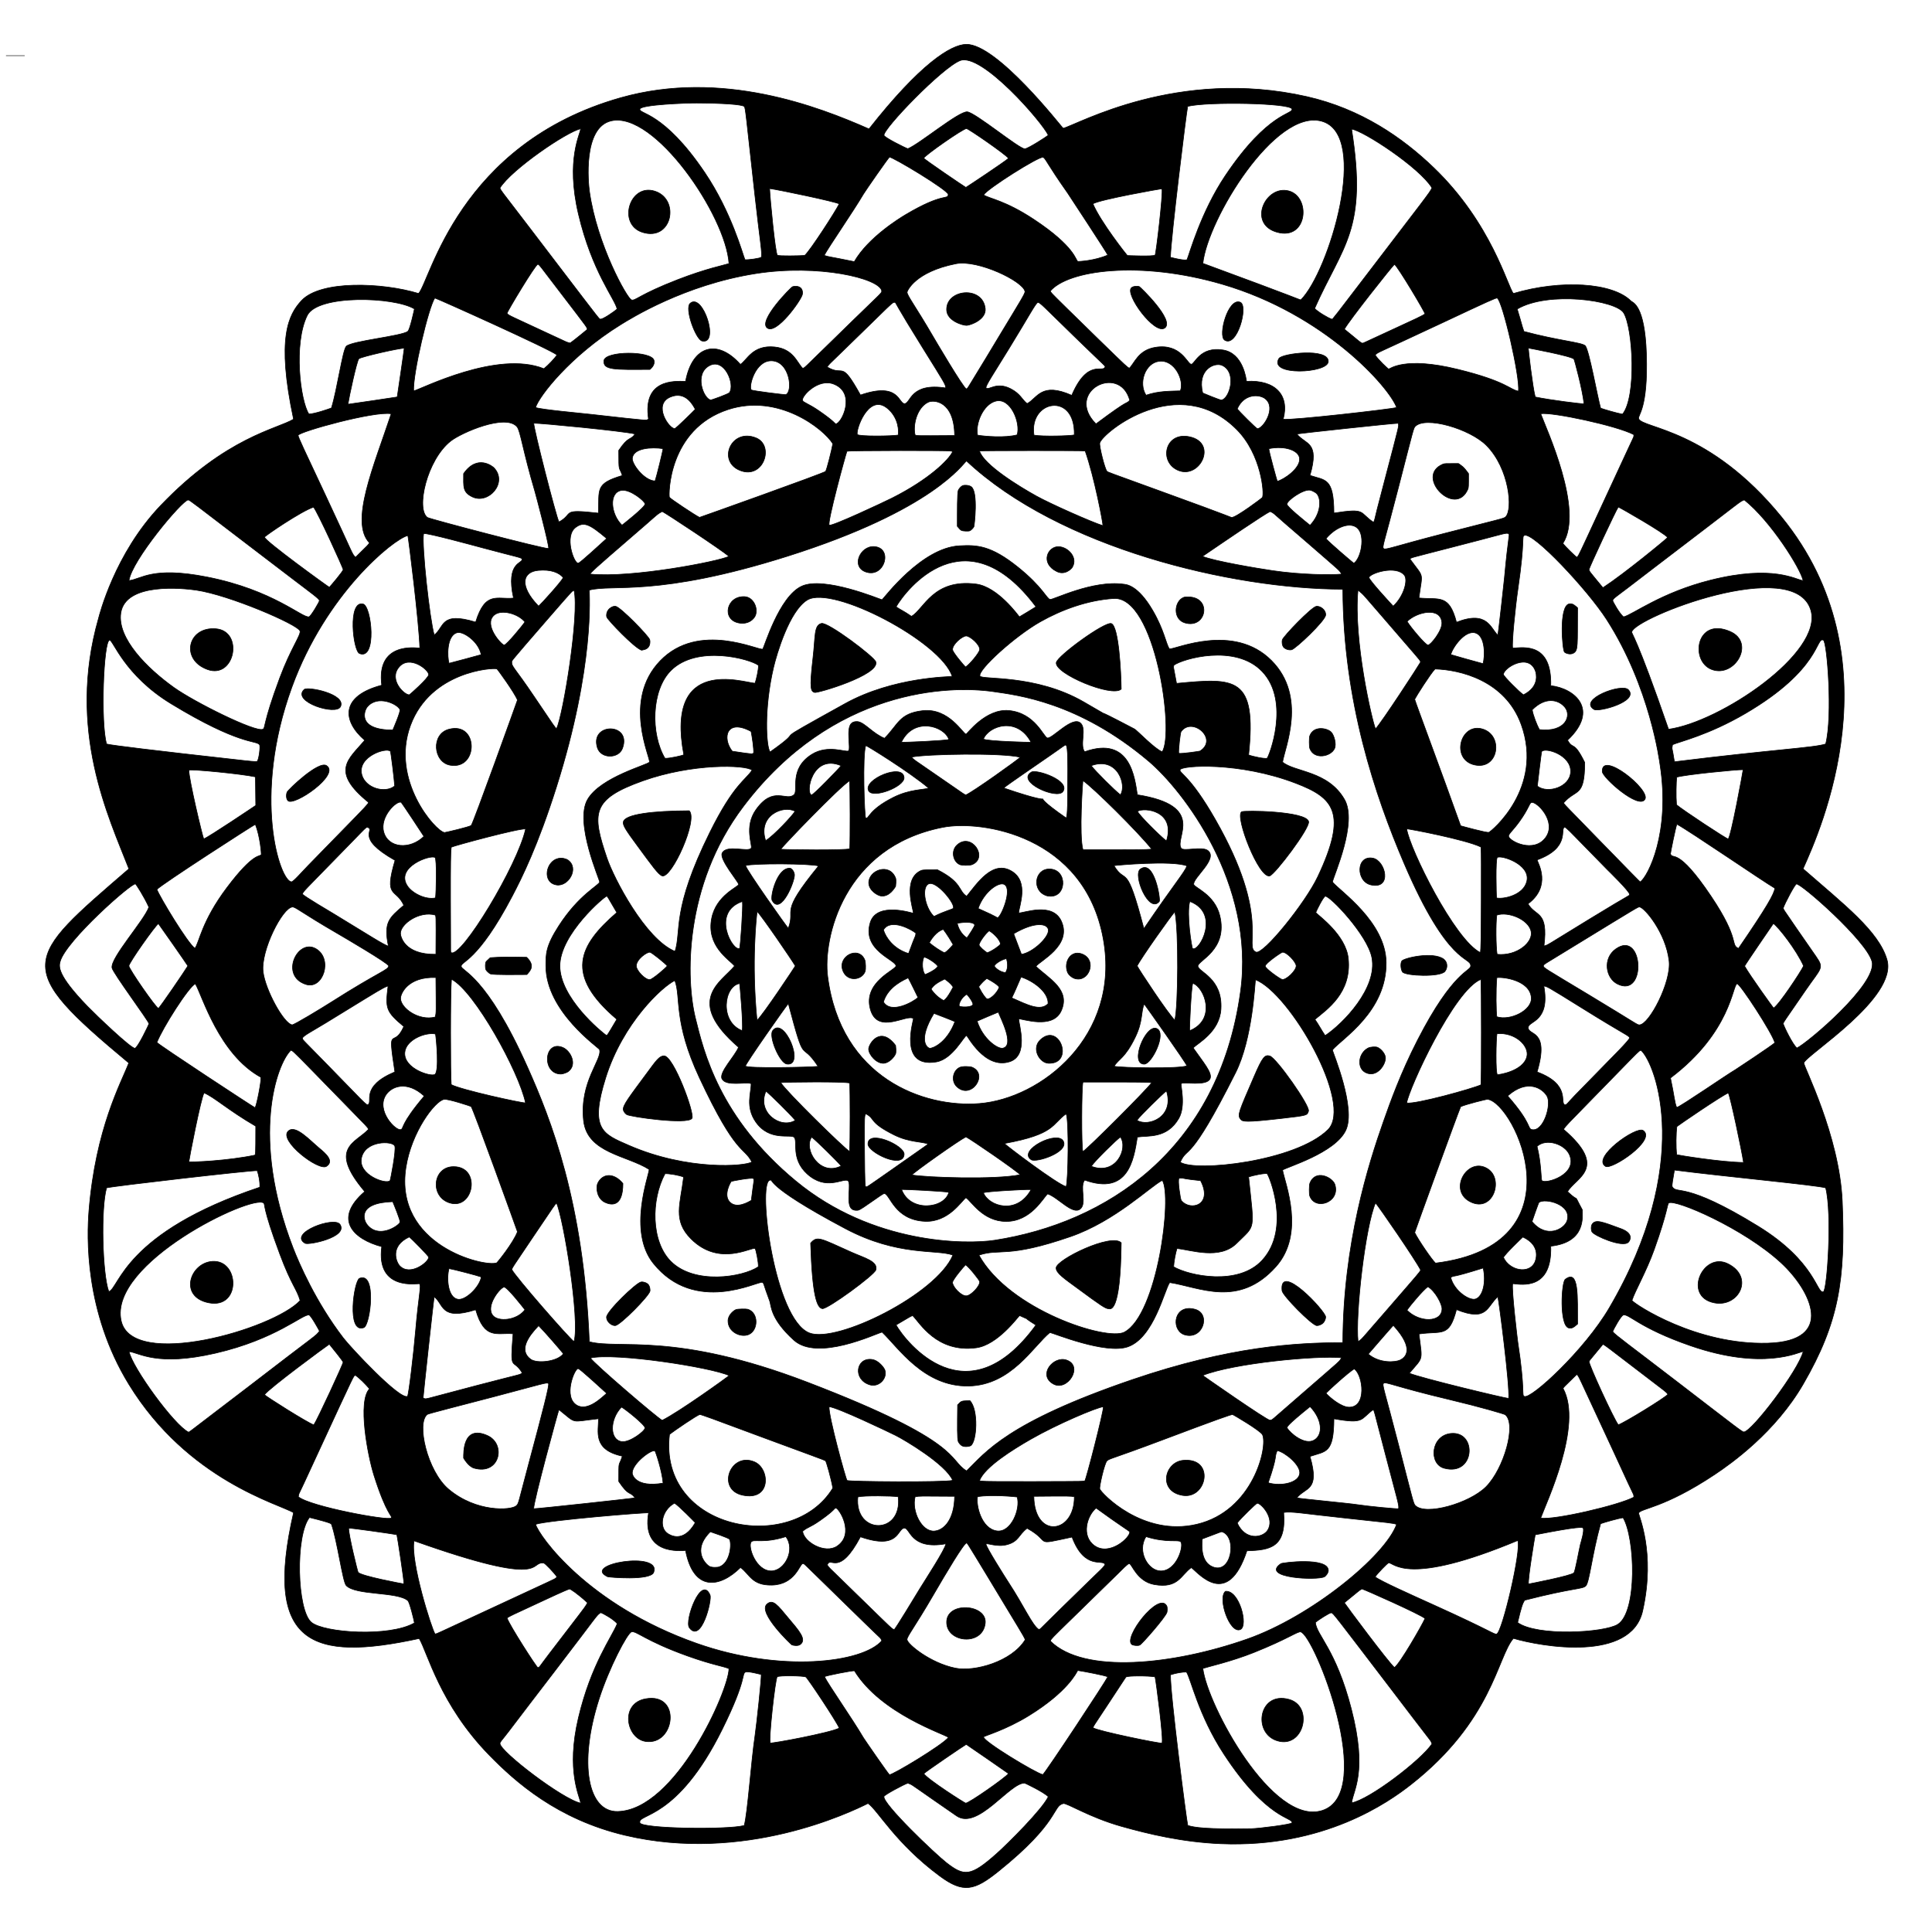 <?xml version="1.0" encoding="utf-8"?>
<!DOCTYPE svg PUBLIC "-//W3C//DTD SVG 1.1//EN" "http://www.w3.org/Graphics/SVG/1.1/DTD/svg11.dtd">
<!-- exported from Silhouette Studio Business Edition V4.1.479ssbe -->
<svg version="1.1" xmlns="http://www.w3.org/2000/svg" xmlns:xlink="http://www.w3.org/1999/xlink" width="304.8mm" height="304.8mm" viewBox="0 0 304.8 304.8">
<defs/>
<path d="M 0.981 8.783 L 3.864 8.783" fill="none" fill-opacity="1" stroke="#3F3F3F" stroke-opacity="1" stroke-width="0.1" stroke-linecap="round" stroke-linejoin="round"/>
<path d="M 66.133 258.495 C 49.141 262.193 41.547 259.424 46.314 238.647 C 44.068 237.271 29.643 233.563 20.341 218.41 C 13.283 206.912 13.717 194.943 14.034 191.021 C 15.085 178.019 19.101 170.852 20.32 167.697 C 1.961 152.417 3.644 151.48 20.335 137.074 C 17.156 128.911 10.508 115.154 15.547 97.544 C 15.659 97.153 18.046 87.378 25.352 79.742 C 35.719 68.908 43.751 67.692 46.312 66.132 C 43.585 53.298 45.523 49.63 47.562 47.43 C 50.58 44.172 60.369 44.574 66.034 46.301 C 67.862 44.365 72.286 22.687 97.896 15.427 C 113.86 10.902 129.144 16.834 137.095 20.344 C 145.143 10.115 149.998 7.037 152.438 6.997 C 157.292 6.919 167.428 19.967 167.724 20.243 C 169.981 19.676 185.758 10.613 206.181 15.246 C 214.688 17.176 221.244 21.695 226.205 26.471 C 235.336 35.26 237.844 45.23 238.759 46.301 C 246.241 44.078 254.423 44.585 257.305 47.485 C 257.55 47.732 259.491 48.011 259.744 55.84 C 260.03 64.69 258.317 65.485 258.531 66.065 C 259.101 67.605 269.674 67.574 281.079 81.585 C 299.326 103.998 287.191 130.978 284.458 137.062 C 290.925 142.715 296.397 146.905 297.701 151.405 C 299.447 157.43 284.893 166.472 284.585 167.688 C 284.474 168.127 290.195 179.098 290.641 189.503 C 291.172 201.874 290.105 208.639 284.496 218.337 C 280.098 225.94 273.198 230.838 270.541 232.61 C 262.472 237.989 258.815 237.952 258.532 238.708 C 258.424 238.998 261.238 244.791 259.154 254.13 C 257.337 262.27 243.159 259.772 238.759 258.474 C 236.193 261.473 235.442 271.467 222.576 281.558 C 219.115 284.272 208.894 291.561 192.573 290.873 C 186.533 290.618 181.191 289.337 176.904 288.127 C 171.792 286.684 168.322 284.404 167.747 284.534 C 166.012 284.928 167.21 287.452 157.497 295.244 C 153.739 298.259 151.984 298.727 148.261 295.97 C 141.272 290.795 138.525 285.623 136.945 284.51 C 134.176 285.889 117.42 293.994 98.606 289.54 C 87.944 287.016 81.339 281.153 77.167 276.873 C 69.386 268.892 67.454 260.703 66.133 258.495 Z M 161.64 281.307 C 159.261 281.264 154.285 288.753 150.93 286.492 C 150.855 286.44 147.251 283.944 147.176 283.892 C 143.304 281.195 144.008 281.641 143.224 281.313 C 142.569 281.527 139.521 283.164 139.46 283.416 C 139.191 284.536 147.516 292.484 149.337 293.896 C 152.11 296.045 153.129 296.083 157.184 292.484 C 159.009 290.865 164.452 285.44 165.382 283.451 C 164.652 282.718 161.726 281.309 161.64 281.307 Z M 120.083 264.187 C 120.051 264.149 117.937 263.62 117.627 263.781 C 116.936 264.141 117.924 264.769 113.952 272.803 C 106.802 287.266 100.528 286.059 100.954 287.574 C 101.222 288.524 114.869 288.697 117.409 288 C 117.956 286.065 118.489 277.999 119.125 273.737 C 119.352 272.218 120.209 264.332 120.083 264.187 Z M 187.178 263.787 C 186.616 263.765 185.534 263.935 184.662 264.224 C 184.585 267.093 187.225 287.536 187.387 287.986 C 188.334 288.312 190.38 288.617 197.392 288.504 C 198.562 288.485 203.76 287.83 203.826 287.579 C 204.06 286.692 199.936 287.204 193.072 276.716 C 189.026 270.534 187.844 264.708 187.178 263.787 Z M 99.626 257.454 C 98.951 257.663 96.088 263.122 94.506 268.054 C 91.211 278.325 92.774 285.897 97.447 285.789 C 106.587 285.577 114.986 266.678 115.004 263.25 C 114.122 262.86 112.438 262.675 108.419 261.233 C 101.753 258.84 100.357 257.227 99.626 257.454 Z M 189.766 263.222 C 190.483 269.031 200.76 288.096 208.577 285.64 C 217.243 282.917 207.401 258.041 205.207 257.456 C 204.738 257.33 203.208 258.549 197.793 260.713 C 194.201 262.148 190.399 262.994 189.766 263.222 Z M 94.777 254.409 C 93.992 254.952 94.676 254.33 87.405 263.799 C 86.014 265.61 86.282 265.268 84.097 268.115 L 83.636 268.716 C 82.815 269.789 80.293 273.105 80.225 273.194 C 79.105 274.661 78.876 274.793 78.882 275.07 C 78.911 276.336 88.819 283.915 91.613 284.469 C 91.47 283.401 89.272 279.393 91.257 271.005 C 93.255 262.562 96.549 258.241 97.38 256.151 C 96.772 255.434 95.19 254.558 94.777 254.409 Z M 152.438 275.199 C 152.145 275.343 146.08 279.466 145.743 279.82 C 146.38 280.755 152.19 284.463 152.352 284.472 C 152.844 284.501 158.612 280.459 159.109 279.806 C 158.986 279.7 152.578 275.281 152.438 275.199 Z M 222.927 271.018 C 222.615 270.612 220.695 268.091 219.826 266.953 C 210.572 254.838 210.357 254.489 210.042 254.444 C 209.751 254.403 207.931 255.619 207.521 255.953 C 207.717 258.014 210.754 260.159 213.189 269.608 C 215.778 279.651 213.495 282.366 213.238 284.424 C 216.023 283.928 224.149 277.729 225.912 275.126 C 225.638 274.47 226.264 275.37 222.927 271.018 Z M 134.797 263.585 C 134.218 263.589 130.699 264.276 130.066 264.511 C 130.789 265.942 134.361 271.01 136.224 274.165 C 136.369 274.41 140.186 279.953 140.326 279.983 C 140.756 280.078 148.68 275.32 149.63 274.107 C 149.107 273.601 138.98 270.406 134.797 263.585 Z M 170.023 263.538 C 169.824 263.906 168.402 266.912 162.349 270.651 C 158.573 272.983 155.215 273.872 155.179 274.027 C 155.025 274.673 163.435 279.757 164.521 279.97 C 165.072 279.475 174.476 265.22 174.767 264.539 C 174.236 264.303 171.078 263.696 170.023 263.538 Z M 177.672 264.56 C 177.578 264.621 177.895 264.172 174.573 269.214 C 172.38 272.543 172.612 272.133 172.428 272.574 C 173.151 273.095 183.132 275.135 183.309 274.999 C 183.644 274.745 182.382 265.157 182.225 264.546 C 181.056 264.358 177.979 264.364 177.672 264.56 Z M 127.133 264.568 C 126.831 264.37 122.877 264.296 122.613 264.543 C 122.308 264.831 121.206 274.708 121.531 274.973 C 121.703 275.115 131.034 273.366 132.406 272.629 C 131.959 271.562 127.455 264.78 127.133 264.568 Z M 158.656 253.433 C 158.143 252.589 157.581 251.648 155.821 248.739 C 152.446 243.165 152.607 243.447 152.482 243.438 C 152.093 243.41 149.285 248.116 147.227 251.661 C 144.285 256.728 143.059 258.187 143.098 258.674 C 143.155 259.38 146.732 262.363 150.724 263.175 C 153.753 263.791 159.623 262.143 161.737 258.697 C 161.543 258.249 162.138 259.168 158.656 253.433 Z M 89.503 257.184 C 92.711 253.008 92.379 253.421 92.684 252.853 C 90.956 251.268 90.129 250.808 89.877 250.674 C 89.184 250.886 86.559 252.127 85.15 252.779 C 84.984 252.855 81.1 254.661 81.018 254.701 C 79.858 255.259 80.102 255.222 80.009 255.293 C 80.337 256.343 84.663 263.079 84.846 263.078 C 85.121 263.077 85.036 263.019 86.604 260.966 C 86.661 260.89 88.923 257.94 89.503 257.184 Z M 214.851 250.669 C 214.145 251.132 214.936 250.55 212.092 252.853 C 212.359 253.296 219.021 262.227 219.994 263.078 C 220.88 262.437 224.294 256.503 224.818 255.339 C 224.179 254.733 215.281 250.765 214.851 250.669 Z M 136.306 255.936 L 127.409 247.245 C 126.788 246.638 126.771 246.66 126.619 246.69 C 126.154 246.782 125.423 250.009 121.747 250.07 C 118.582 250.123 118.289 248.353 116.823 247.292 C 113.603 250.489 109.417 251.197 108.156 244.601 C 107.492 244.634 101.166 245.396 102.322 238.677 C 101.982 238.565 86.546 239.833 84.495 240.48 C 85.042 242.296 92.629 253.171 109.923 259.271 C 123.142 263.933 136.041 262.366 139.122 258.854 C 138.782 258.208 139.439 258.997 136.306 255.936 Z M 202.518 238.608 C 202.961 244.122 200.403 244.562 196.717 244.658 C 193.668 253.878 189.109 248.201 187.947 247.307 C 186.271 248.495 185.906 250.651 182.113 249.984 C 179.374 249.503 178.573 246.729 178.165 246.679 C 177.93 246.65 176.929 247.715 176.387 248.244 L 167.206 257.213 C 165.427 258.95 165.845 258.678 165.726 258.921 C 171.02 264.144 185.012 262.697 196.711 258.604 C 206.828 255.065 218.506 245.525 220.338 240.488 C 219.721 240.284 219.383 240.261 212.28 239.501 C 205.067 238.729 203.878 238.427 202.518 238.608 Z M 84.007 250.73 C 88.327 248.726 87.406 249.17 87.875 248.785 C 87.406 248.087 85.986 246.634 85.808 246.606 C 83.343 246.227 86.866 250.741 65.325 243.084 C 64.722 246.345 68.114 257.055 68.641 257.79 C 69.26 257.614 67.691 258.291 78.401 253.333 C 79.186 252.97 80.53 252.342 84.007 250.73 Z M 219.087 246.561 C 218.903 246.572 217.247 248.303 216.951 248.771 C 217.743 249.414 222.613 251.589 226.143 253.186 C 235.559 257.442 235.707 257.907 236.128 257.783 C 236.998 257.526 240.084 244.402 239.44 243.035 C 221.907 250.365 219.912 246.512 219.087 246.561 Z M 64.343 252.52 C 62.679 251.076 56.135 251.727 54.615 250.131 C 54.068 249.557 53.217 243.113 52.3 240.494 C 52.178 240.414 52.715 240.361 48.829 239.399 C 46.562 242.249 46.836 254.042 49.127 255.947 C 51.126 257.611 61.439 258.312 65.383 256.039 C 65.307 255.531 64.62 252.761 64.343 252.52 Z M 252.52 240.383 C 251.163 245.239 250.756 249.625 250.183 250.192 C 249.618 250.75 248.405 250.439 240.527 252.455 C 240.22 252.961 240.016 253.465 239.425 255.984 C 242.501 258.2 253.071 257.61 255.217 256.274 C 258.365 254.315 257.969 242.623 256.065 239.441 C 255.265 239.553 253.212 240.14 252.52 240.383 Z M 171.831 249.418 C 173.226 248.06 174.387 247.015 174.321 246.809 C 174.032 245.909 171.126 247.801 169.13 242.495 C 162.775 243.86 166.087 243.345 162.043 241.107 C 160.667 242.137 160.766 243.181 158.869 243.69 C 157.273 244.118 155.706 243.374 155.566 243.598 C 155.417 243.837 158.66 248.97 159.124 249.677 C 161.542 253.363 162.855 256.435 163.903 257.087 C 163.906 257.085 164.073 256.994 164.097 256.983 C 164.19 256.939 164.167 256.907 167.752 253.399 C 168.241 252.921 171.34 249.895 171.831 249.418 Z M 142.633 241.077 C 141.521 241.242 141.851 244.57 135.743 242.455 C 132.382 248.792 131.09 245.554 130.55 246.795 C 130.524 246.857 130.454 246.962 131.011 247.504 L 135.714 252.084 C 140.753 256.993 140.798 257.099 141.089 257.064 C 141.239 257.046 144.325 251.928 145.119 250.634 C 145.975 249.238 149.158 244.369 149.228 243.553 C 143.543 244.576 143.609 240.933 142.633 241.077 Z M 55.007 241.088 C 54.97 242.085 56.413 247.943 56.5 248.056 C 56.954 248.648 63.582 249.878 63.731 249.89 C 63.784 249.581 62.705 242.416 62.608 242.117 C 61.702 241.951 55.31 241.037 55.007 241.088 Z M 249.741 241.059 C 249.629 240.956 249.225 240.749 242.202 242.137 C 242.125 242.441 240.993 249.293 241.15 249.899 C 241.295 249.877 247.938 248.593 248.306 248.133 C 248.537 247.844 249.092 244.611 249.335 243.623 C 249.347 243.572 250.045 241.341 249.741 241.059 Z M 118.518 243.251 C 117.927 243.919 119.23 247.846 121.683 247.839 C 123.799 247.833 125.536 244.489 123.976 242.427 C 120.397 243.559 118.956 242.755 118.518 243.251 Z M 180.802 242.425 C 179.338 244.705 181.115 247.824 183.117 247.841 C 185.685 247.862 186.833 243.772 186.268 243.232 C 185.869 242.85 184.07 243.453 180.802 242.425 Z M 115.075 242.828 C 114.922 242.619 112.372 241.754 112.065 241.654 C 109.028 244.66 111.458 246.893 111.951 247.131 C 112.403 247.349 113.255 247.267 113.424 247.212 C 115.293 246.598 115.462 243.357 115.075 242.828 Z M 189.668 242.789 C 189.552 244.181 189.552 246.419 191.259 247.167 C 194.292 248.497 195.211 242.493 192.834 241.679 C 192.644 241.613 192.877 241.6 189.668 242.789 Z M 126.621 241.584 C 126.856 243.342 130.168 245.181 132.041 243.942 C 134.959 242.012 132.348 237.912 131.865 237.912 C 131.611 237.912 131.77 238.211 129.372 239.883 C 127.621 241.103 127.511 240.833 126.621 241.584 Z M 172.924 237.914 C 171.476 239.138 170.54 242.298 172.647 243.833 C 175.063 245.595 178.401 242.483 178.221 241.665 C 178.193 241.538 176.698 240.669 172.924 237.914 Z M 106.41 237.144 C 104.358 238.281 103.935 240.941 105.291 241.903 C 105.752 242.229 107.814 243.488 109.688 240.221 C 109.629 240.153 107.037 237.497 106.41 237.144 Z M 195.189 240.272 C 196.499 243.141 199.232 242.593 199.978 241.432 C 201.215 239.508 198.893 237.11 198.346 237.158 C 198.17 237.173 195.777 239.493 195.189 240.272 Z M 144.373 236.138 C 143.798 238.42 145.412 241.669 147.39 241.546 C 148.913 241.452 150.565 239.75 150.606 236.063 C 144.996 236.018 145.109 236.006 144.373 236.138 Z M 154.224 236.121 C 153.945 237.457 154.814 241.185 157.273 241.524 C 159.497 241.832 161.038 238.083 160.471 236.17 C 160.35 236.138 156.441 235.746 154.224 236.121 Z M 130.248 230.477 C 130.105 230.326 127.521 229.442 120.493 226.824 C 112.254 223.755 110.63 223.16 110.415 223.163 C 110.072 223.168 106.253 225.797 105.623 226.292 C 103.846 241.379 124.89 245.418 131.392 234.768 C 131.114 233.194 130.37 230.606 130.248 230.477 Z M 135.335 236.161 C 134.751 242.126 142.402 242.22 141.711 236.138 C 140.832 235.982 136.325 235.914 135.335 236.161 Z M 163.102 236.063 C 163.182 242.838 169.53 242.015 169.494 236.134 C 168.867 236.009 168.727 236.014 163.102 236.063 Z M 194.455 223.166 C 194.219 223.151 192.409 223.774 183.328 227.194 C 175.334 230.204 175.043 230.083 174.64 230.468 C 174.244 230.848 173.401 234.552 173.506 234.902 C 173.693 235.527 180.259 242.5 188.827 240.476 C 197.688 238.383 200.045 228.271 199.181 226.356 C 198.9 225.732 194.569 223.174 194.455 223.166 Z M 56.037 216.951 C 55.647 217.364 56.463 215.581 49.909 229.767 C 49.439 230.786 47.987 233.927 47.947 234.012 C 46.97 236.095 47.185 235.505 47.069 236.139 C 48.914 237.68 61.388 239.984 61.716 239.48 C 61.953 239.116 61.012 239.118 58.999 232.758 C 58.009 229.628 56.391 221.064 58.294 219.1 C 57.642 218.345 56.715 217.396 56.037 216.951 Z M 256.887 234.043 C 256.652 233.542 255.126 230.221 254.567 229.016 C 248.316 215.542 249.246 217.476 248.769 216.821 C 246.324 219.2 246.824 218.738 246.592 219.029 C 249.781 224.862 243.905 237.155 243.064 239.501 C 245.143 239.856 255.378 237.483 257.766 236.197 C 257.666 235.554 257.974 236.36 256.887 234.043 Z M 86.531 218.27 C 86.285 218.023 85.643 218.318 78.04 220.316 C 72.731 221.712 67.607 223.006 67.429 223.136 C 65.644 224.438 67.399 232.096 70.777 234.947 C 75.144 238.633 80.633 238.293 81.451 237.56 C 81.863 237.192 81.731 237.209 83.409 230.942 C 85.705 222.369 86.716 218.455 86.531 218.27 Z M 218.297 218.222 C 217.995 218.487 218.348 219.037 220.65 227.982 C 222.909 236.761 222.989 237.194 223.255 237.485 C 224.819 239.191 231.844 237.182 234.451 234.551 C 237.263 231.713 239.284 224.714 237.488 223.197 C 237.348 223.078 233.62 221.977 228.605 220.784 C 220.132 218.768 218.616 217.942 218.297 218.222 Z M 97.615 233.714 C 97.615 230.09 97.597 231.57 98.183 229.728 C 93.387 228.696 94.48 225.782 94.411 223.821 C 89.833 224.324 91.083 224.697 88.177 222.391 C 88.038 222.683 84.121 237.058 84.2 238.023 C 84.843 238.031 99.875 236.393 100.188 236.317 C 99.312 235.144 99.284 236.208 97.615 233.714 Z M 210.442 223.83 C 210.416 229.322 209.202 228.923 206.664 229.772 C 208.282 235.303 205.938 234.575 204.597 236.313 C 205.155 236.454 212.795 237.167 214.12 237.377 C 215.666 237.622 220.514 238.099 220.609 238.01 C 220.86 237.777 220.355 236.308 218.629 229.673 C 216.539 221.638 216.867 222.786 216.645 222.391 C 214.581 223.883 215.331 224.704 210.442 223.83 Z M 103.323 228.903 C 102.802 228.591 99.567 230.997 99.76 232.505 C 99.772 232.606 100.21 234.736 104.613 233.988 C 104.446 232.002 103.413 228.957 103.323 228.903 Z M 201.507 228.845 C 200.979 229.997 201.64 229.44 200.074 233.928 C 202.067 234.544 204.989 233.945 205.053 232.382 C 205.107 231.081 202.776 229.137 201.507 228.845 Z M 130.799 221.922 C 130.685 223.355 133.448 233.41 133.635 233.56 C 133.894 233.769 149.012 233.888 150.3 233.546 C 149.221 231.015 142.73 227.169 141.293 226.453 C 140.066 225.841 132.163 222.065 130.799 221.922 Z M 174.075 221.936 C 173.076 222.002 166.776 224.677 162.65 227.04 C 159.756 228.697 155.357 231.438 154.531 233.577 C 154.7 233.628 154.234 233.715 157.46 233.729 C 157.68 233.73 162.856 233.736 162.966 233.736 C 163.732 233.735 168.326 233.717 168.435 233.717 C 169.79 233.708 171.008 233.716 171.143 233.626 C 171.344 233.493 174.125 222.657 174.075 221.936 Z M 232.024 152.382 C 231.995 150.835 228.495 152.518 221.496 136.161 C 216.968 125.58 211.912 110.664 211.853 92.958 C 194.289 92.925 167.122 86.449 152.48 72.718 C 151.945 73.068 147.424 80.417 124.251 87.745 C 103.677 94.252 96.651 92.112 92.972 93.096 C 92.946 93.726 93.869 104.959 87.774 124.198 C 84.855 133.411 82.345 138.46 80.789 141.422 C 75.333 151.807 72.731 151.633 72.763 152.451 C 72.793 153.214 76.702 153.767 83.243 168.408 C 86.86 176.507 92.075 189.521 92.971 211.678 C 97.711 212.93 106.474 210.05 127.399 218.073 C 152.077 227.534 149.534 230.289 152.495 232.055 C 155.479 229.135 158.863 224.412 178.623 217.666 C 193.95 212.433 204.43 211.822 211.853 211.82 C 211.905 196.225 215.894 183.644 218.252 176.959 C 219.363 173.809 220.961 169.322 223.626 164.118 C 229.284 153.072 232.041 153.248 232.024 152.382 Z M 98.048 221.989 C 96.155 223.947 96.155 227.189 98.101 227.437 C 99.364 227.598 101.73 225.792 101.76 225.283 C 101.789 224.788 98.501 222.192 98.048 221.989 Z M 203.034 225.236 C 203.546 226.138 205.849 228.048 207.321 227.201 C 208.799 226.351 208.604 223.907 206.682 221.91 C 202.915 224.946 203.128 225.063 203.034 225.236 Z M 38.778 219.105 C 50.468 210.089 49.669 210.929 50.402 210.003 C 50.249 209.674 49.057 207.549 48.767 207.466 C 47.846 207.204 43.627 211.267 33.981 213.485 C 24.688 215.623 21.987 213.399 20.361 213.227 C 20.845 215.712 27.476 224.865 29.761 225.956 C 30.275 225.62 29.777 225.976 33.842 222.873 C 38.778 219.105 38.68 219.18 38.778 219.105 Z M 256.094 207.469 C 255.735 207.571 254.591 209.622 254.424 210.091 C 254.92 210.693 256.853 212.05 264.69 218.071 C 274.214 225.388 274.866 225.93 275.126 225.913 C 276.386 225.833 283.7 216.265 284.485 213.208 C 283.779 213.303 278.147 216.266 266.707 212.31 C 258.549 209.489 256.992 207.215 256.094 207.469 Z M 51.956 212.066 C 51.514 212.338 42.488 218.987 41.726 220.036 C 41.958 220.317 48.473 224.445 49.509 224.798 C 50.115 223.891 54.162 215.131 54.134 214.914 C 54.106 214.701 52.585 212.849 51.956 212.066 Z M 262.401 219.27 C 262.326 219.213 258.81 216.523 258.66 216.408 C 253.155 212.203 253.742 212.62 252.898 212.065 C 250.472 214.982 250.73 214.672 250.707 214.811 C 250.634 215.244 254.525 223.725 255.307 224.786 C 256.346 224.423 262.64 220.547 263.118 219.991 C 263.094 219.958 263.205 219.893 262.401 219.27 Z M 93.142 214.246 C 93.822 215.235 103.668 223.667 104.468 224.079 C 107.2 222.72 114.649 217.344 115.04 217.018 C 112.241 215.708 97.014 213.356 93.142 214.246 Z M 205.338 219.948 C 212.037 214.12 211.2 214.923 211.648 214.196 C 207.689 213.834 194.669 215.044 189.738 216.99 C 189.941 217.145 199.843 224.063 200.353 224.059 C 200.636 224.056 200.766 223.899 200.93 223.775 C 201.023 223.704 200.494 224.163 205.338 219.948 Z M 91.185 215.919 C 90.609 215.975 88.814 220.416 91.011 221.701 C 92.759 222.724 95.014 220.405 95.712 219.819 C 91.658 216.107 91.304 215.908 91.185 215.919 Z M 209.187 219.801 C 209.857 220.554 211.589 221.952 212.763 222.001 C 215.691 222.123 215.05 216.96 213.662 215.963 C 212.921 216.326 209.494 219.443 209.187 219.801 Z M 80.944 210.424 C 78.43 210.188 76.445 211.479 75.047 206.626 C 69.428 208.399 70.048 205.734 68.504 204.594 C 68.415 204.903 66.788 219.903 66.752 220.543 C 67.407 220.774 65.971 221 75.206 218.585 C 82.422 216.699 81.911 216.951 82.396 216.603 C 80.896 214.098 80.43 216.751 80.944 210.424 Z M 236.303 204.581 C 234.542 206.095 234.726 208.583 229.779 206.605 C 228.607 211.115 227.492 209.91 223.861 210.454 C 224.426 214.88 224.554 214.008 222.341 216.645 C 224.125 217.406 237.691 220.658 238.012 220.62 C 238.224 218.696 236.487 205.2 236.303 204.581 Z M 60.223 196.675 C 55.825 195.52 52.449 192.383 57.542 187.984 C 51.68 181.068 56.15 180.323 58.153 178.148 C 57.779 177.609 58.499 178.361 53.639 173.388 C 51.434 171.132 49.639 169.291 49.558 169.207 C 45.733 165.272 46.24 165.901 45.899 165.681 C 43.65 167.841 39.482 179.409 46.229 196.856 C 47.169 199.286 49.799 205.394 54.16 211.08 C 55.326 212.601 63.044 220.874 64.284 220.293 C 64.474 220.204 65.269 213.439 65.571 209.887 C 66.034 204.443 66.516 202.809 66.172 202.529 C 66.043 202.423 59.281 203.79 60.223 196.675 Z M 257.213 167.196 L 251.889 172.65 C 247.218 177.429 247.092 177.534 246.666 178.162 C 253.843 184.33 248.569 185.769 247.304 187.999 C 249.457 190.023 248.015 187.877 249.633 190.866 C 249.627 191.929 250.239 195.982 244.656 196.598 C 244.873 203.504 240.157 202.678 238.65 202.509 C 238.432 203.403 239.417 211.497 239.445 211.679 C 240.662 219.578 240.009 220.087 240.483 220.304 C 241.54 220.787 249.98 213.012 253.896 206.325 C 267.139 183.717 261.305 167.896 258.884 165.691 C 258.651 165.827 258.91 165.458 257.213 167.196 Z M 84.975 209.142 C 83.392 210.787 81.78 213.004 83.703 214.428 C 84.715 215.177 87.945 214.836 88.882 213.571 C 88.521 213.103 85.896 210.058 84.975 209.142 Z M 215.864 213.625 C 217.662 215.139 220.147 214.921 220.885 214.57 C 221.691 214.188 223.28 212.882 219.815 209.095 C 219.162 209.801 215.942 213.533 215.864 213.625 Z M 41.595 189.79 C 39.728 188.391 17.117 199.246 19.112 208.362 C 20.814 216.135 43.08 209.748 47.352 205.183 C 46.827 203.332 45.99 202.795 44.142 197.838 C 41.311 190.245 41.865 189.993 41.595 189.79 Z M 257.462 205.167 C 258.032 205.861 267.66 212.214 278.883 211.903 C 289.676 211.604 285.704 203.585 280.985 199.223 C 275.091 193.775 264.31 189.156 263.28 189.779 C 263.015 189.939 263.103 191.186 260.967 197.152 C 259.728 200.611 257.942 203.667 257.462 205.167 Z M 80.736 200.27 C 81.249 201.359 89.812 211.159 90.56 211.664 C 91.532 208.272 88.896 192.192 87.796 189.785 C 87.463 190.167 87.659 189.845 84.197 194.995 C 80.395 200.65 81.075 199.593 80.736 200.27 Z M 222.07 202.893 C 224.422 200.192 223.989 200.59 224.125 200.368 C 223.326 198.77 217.525 190.339 217.005 189.777 C 215.415 193.419 213.796 207.288 214.253 211.679 C 215.023 211.093 214.358 211.772 218.895 206.558 C 219.595 205.753 221.625 203.405 222.07 202.893 Z M 79.525 203.053 C 78.948 203.09 76.536 206.039 77.753 207.534 C 78.598 208.57 81.501 208.352 82.817 206.64 C 82.704 206.481 80.011 203.022 79.525 203.053 Z M 225.276 202.992 C 224.467 203.569 222.476 205.962 221.965 206.696 C 223.9 208.675 227.474 208.702 227.496 206.488 C 227.504 205.742 226.472 203.734 225.276 202.992 Z M 70.839 200.134 C 70.415 201.694 70.656 204.736 72.253 204.983 C 73.462 205.169 75.653 203.064 75.931 201.458 C 75.34 201.235 71.463 200.227 70.839 200.134 Z M 228.867 201.509 C 229.383 203.643 231.841 205.285 232.823 204.926 C 233.954 204.512 234.481 202.303 233.993 200.047 C 228.498 201.763 229.847 201.09 228.867 201.509 Z M 40.576 184.684 C 39.621 184.614 17.732 187.132 16.814 187.401 C 15.89 190.543 16.135 201.01 17.165 203.771 C 18.822 203.249 19.561 194.461 40.983 187.302 C 41.051 186.457 40.782 185.229 40.576 184.684 Z M 264.165 184.593 C 263.955 185.972 263.689 187.034 263.839 187.256 C 264.675 188.488 265.713 186.273 277.375 193.456 C 286.563 199.115 286.62 204.277 287.674 203.778 C 288.267 203.499 289.075 191.532 288.029 187.405 C 286.653 186.975 271.79 185.585 264.165 184.593 Z M 64.566 195.145 C 61.438 196.6 62.526 199.132 63.051 199.691 C 64.686 201.434 67.682 199.091 67.631 198.328 C 67.619 198.152 64.989 195.466 64.566 195.145 Z M 237.193 198.382 C 238.152 200.471 241.234 201.06 242.129 199.161 C 242.205 199.001 243.302 196.57 240.252 195.158 C 240.185 195.216 237.452 197.816 237.193 198.382 Z M 74.324 174.569 C 74.26 174.509 70.673 173.33 70.065 173.436 C 68.611 173.689 64.917 178.571 64.045 184.161 C 62.122 196.482 76.389 199.933 78.348 199.239 C 78.459 199.2 80.962 196.099 81.637 194.333 C 81.507 193.933 74.632 174.857 74.324 174.569 Z M 230.443 174.592 C 229.941 175.758 223.302 194.046 223.187 194.453 C 223.747 195.608 225.873 198.719 226.471 199.275 C 249.622 196.403 238.995 174.058 234.701 173.427 C 234.527 173.402 231.245 174.224 230.443 174.592 Z M 61.957 189.579 C 56.221 189.771 57.454 192.559 57.833 193.087 C 59.62 195.574 62.879 193.421 63.107 192.83 C 63.206 192.572 62.12 189.959 61.957 189.579 Z M 241.696 192.717 C 244.021 195.528 246.803 193.867 247.222 192.609 C 248.092 189.993 243.676 188.959 242.784 189.71 C 242.735 189.751 241.786 192.41 241.696 192.717 Z M 62.277 180.787 C 61.925 179.958 57.535 179.887 57.013 182.764 C 56.543 185.353 60.846 186.897 61.524 186.282 C 61.606 186.207 62.537 181.399 62.277 180.787 Z M 243.254 186.261 C 243.848 186.851 249.003 185.314 247.592 182.148 C 246.863 180.513 243.981 179.516 242.49 180.85 C 243.171 183.496 243.099 186.107 243.254 186.261 Z M 40.348 177.669 C 35.987 175.14 33.811 173.087 32.199 172.42 C 31.702 173.159 29.791 183.064 29.797 183.286 C 30.205 183.383 35.921 183.143 40.231 182.237 C 40.299 181.878 40.348 182.696 40.348 177.669 Z M 264.551 177.729 C 264.402 178.785 264.378 181.024 264.523 182.17 C 264.723 182.241 271.46 183.351 275.07 183.396 C 274.764 181.397 272.994 173.012 272.664 172.425 C 271.589 172.87 265.01 177.372 264.551 177.729 Z M 63.265 178.198 C 63.737 177.994 63.109 177.43 66.931 172.919 C 64.171 170.389 61.762 171.414 60.895 172.723 C 59.247 175.21 62.499 178.53 63.265 178.198 Z M 241.702 178.216 C 243.515 178.562 244.799 174.277 244.079 172.962 C 243.421 171.761 241.016 170.083 237.853 172.898 C 241.756 177.334 240.929 178.069 241.702 178.216 Z M 30.822 155.211 C 29.794 155.619 25.634 162.188 24.752 164.455 C 25.262 164.997 39.912 174.609 40.25 174.764 C 40.55 174.148 41.224 170.641 41.167 169.959 C 34.529 166.328 31.914 157.077 30.822 155.211 Z M 274.049 155.199 C 273.33 155.314 273.129 162.824 263.541 170.067 C 264.133 172.764 264.173 173.944 264.523 174.726 C 265.352 174.43 272.44 169.539 273.773 168.767 C 273.904 168.691 279.579 164.935 280.007 164.509 C 279.627 163.009 274.485 155.13 274.049 155.199 Z M 63.705 161.949 C 60.867 159.568 60.779 159.093 61.223 155.554 C 60.9 155.656 60.773 155.623 57.533 157.614 L 51.392 161.38 C 49.377 162.616 47.768 163.43 47.729 163.778 C 47.708 163.965 47.764 164.022 48.348 164.621 C 48.509 164.786 52.153 168.507 52.395 168.755 C 54.244 170.649 56.436 172.912 56.79 173.271 C 57.874 174.371 57.941 174.322 58.056 174.264 C 58.889 173.841 56.759 171.44 62.296 169.106 C 61.088 161.173 62.058 165.687 63.705 161.949 Z M 253.759 167.389 C 253.966 167.177 257.114 164.038 257.089 163.743 C 257.059 163.389 256.65 163.44 249.565 159.024 C 243.8 155.43 244.105 155.667 243.561 155.559 C 244.592 161.149 241.213 161.077 241.106 162.042 C 240.947 163.475 244.552 162.207 242.496 169.114 C 247.795 171.075 246.093 173.922 246.824 174.264 C 247.14 174.412 247.267 174.034 248.456 172.817 L 253.759 167.389 Z M 71.223 154.483 C 71.04 156.47 71.05 169.457 71.189 171.114 C 72.672 171.925 82.433 174.07 82.91 173.995 C 81.894 169.096 74.865 156.352 71.223 154.483 Z M 233.692 168.492 C 233.696 167.808 233.707 163.136 233.707 162.794 C 233.707 162.567 233.691 157.795 233.686 157.114 C 233.665 154.562 233.647 154.822 233.63 154.51 C 229.397 156.177 222.259 171.76 221.925 174.01 C 223.352 174.249 232.325 171.754 233.638 171.146 C 233.658 170.775 233.677 170.562 233.692 168.492 Z M 68.708 163.128 C 67.158 162.791 64.015 164.02 63.86 166.053 C 63.662 168.632 68.095 169.952 68.629 169.491 C 69.304 168.909 68.844 164.008 68.708 163.128 Z M 236.235 169.533 C 236.324 169.595 240.28 169.037 240.877 166.726 C 241.324 164.997 239.012 162.812 236.167 163.084 C 236.022 163.844 235.918 169.311 236.235 169.533 Z M 23.488 143.117 C 22.682 141.344 21.449 139.47 21.367 139.452 C 20.703 139.3 10.442 148.386 9.503 151.658 C 9.274 152.458 8.953 153.754 13.818 158.778 C 15.205 160.209 20.69 165.447 21.284 165.377 C 21.727 165.326 23.509 161.597 23.503 161.508 C 23.47 161.086 17.837 153.529 17.675 152.7 C 17.373 151.16 22.74 145.23 23.488 143.117 Z M 281.321 143.283 C 281.527 143.677 281.046 143.022 283.365 146.374 C 284.051 147.366 286.303 150.609 286.49 150.88 C 287.812 152.8 287.344 152.631 284.885 156.193 C 284.762 156.371 281.876 160.559 281.815 160.648 C 281.211 161.544 281.331 161.48 281.322 161.497 C 281.541 162.168 282.773 164.679 283.477 165.347 C 285.118 164.588 296.266 155.185 295.334 151.69 C 294.455 148.389 284.068 139.287 283.408 139.464 C 283.156 139.531 281.597 142.458 281.321 143.283 Z M 46.15 143.091 C 44.578 143.146 41.106 149.98 41.511 153.327 C 41.854 156.164 44.767 161.495 46.087 161.683 C 46.369 161.723 50.795 159.032 52.234 158.116 C 59.843 153.268 61.34 153.018 61.311 152.375 C 61.294 151.986 54.258 147.862 53.079 147.177 C 47.514 143.946 46.632 143.073 46.15 143.091 Z M 249.16 148.743 C 244.143 151.812 244.243 151.749 244.143 151.812 C 243.973 151.921 243.517 152.167 243.496 152.352 C 243.459 152.686 243.656 152.732 250.571 156.898 C 258.288 161.547 258.265 161.699 258.64 161.69 C 260.196 161.65 263.692 154.925 263.324 151.612 C 262.83 147.164 259.418 143.119 258.64 143.085 C 258.42 143.075 258.39 143.096 249.16 148.743 Z M 63.194 157.547 C 63.248 159.03 66.01 161.11 68.652 160.457 C 68.85 159.735 68.817 159.834 68.77 154.22 C 64.358 154.043 63.165 156.768 63.194 157.547 Z M 236.143 160.409 C 238.272 161.096 241.724 159.396 241.587 157.412 C 241.396 154.647 237.143 154.088 236.146 154.236 C 235.966 156.203 236.034 159.802 236.143 160.409 Z M 24.989 145.716 C 24.447 146.076 20.336 151.896 20.336 152.384 C 20.335 152.873 24.664 159.1 24.989 159.074 C 25.151 159.061 29.135 153.227 29.637 152.388 C 29.389 151.969 25.099 145.836 24.989 145.716 Z M 279.774 145.696 C 279.677 145.825 275.373 152.119 275.238 152.415 C 276.106 153.957 279.693 158.921 279.806 159.036 C 280.653 158.545 284.135 153.279 284.54 152.387 C 283.395 149.839 280.584 146.258 279.774 145.696 Z M 236.189 150.555 C 239.286 150.884 241.965 148.652 241.54 146.886 C 241.095 145.032 237.952 143.765 236.143 144.365 C 235.963 145.59 235.986 149.334 236.189 150.555 Z M 63.18 147.254 C 63.179 147.644 63.707 150.634 68.77 150.555 C 68.826 143.741 68.762 144.722 68.671 144.361 C 66.161 143.656 63.184 145.765 63.18 147.254 Z M 71.191 133.656 C 71.085 134.484 71.067 136.161 71.072 142.006 C 71.073 142.703 71.09 147.692 71.091 147.808 C 71.107 150.04 71.057 150.212 71.185 150.287 C 72.758 151.205 81.643 136.559 82.925 130.781 C 81.971 130.625 71.616 133.428 71.191 133.656 Z M 233.693 136.262 C 233.685 133.355 233.64 133.778 233.621 133.62 C 231.242 132.457 222.163 130.725 221.925 130.765 C 222.393 133.912 229.481 148.283 233.559 150.292 C 233.629 149.639 233.672 148.488 233.689 142.09 C 233.69 141.741 233.693 136.379 233.693 136.262 Z M 40.286 130.052 C 39.94 130.188 25.503 139.496 24.752 140.323 C 25.23 141.56 29.64 148.881 30.751 149.604 C 31.428 148.759 31.768 145.392 35.805 140.031 C 40.049 134.397 40.977 135.211 41.212 134.828 C 41.263 134.745 41.039 131.951 40.286 130.052 Z M 264.551 130.024 C 264.364 130.466 263.51 134.627 263.543 134.717 C 263.929 135.76 264.584 133.406 269.954 141.409 C 274.608 148.346 272.923 148.999 274.269 149.627 C 278.788 143.036 279.911 141.011 280.01 140.129 C 278.096 139.012 266.813 131.276 264.551 130.024 Z M 62.324 135.73 C 55.798 132.047 59.382 130.951 57.95 130.507 C 57.844 130.474 57.708 130.573 56.89 131.41 C 56.728 131.575 53.341 135.055 52.856 135.552 C 48.128 140.397 47.69 140.766 47.737 141.063 C 47.773 141.289 52.27 143.937 52.563 144.115 C 58.621 147.798 60.325 148.933 61.277 149.277 C 60.493 145.495 61.399 144.792 63.707 142.823 C 62.45 140.06 60.519 141.827 62.324 135.73 Z M 253.535 137.156 L 248.516 132.025 C 248.262 131.766 247.016 130.451 246.841 130.498 C 246.06 130.711 247.823 133.725 242.496 135.66 C 242.657 136.203 244.807 139.798 241.064 142.595 C 242.276 144.684 244.287 143.597 243.584 149.238 C 244.239 149.079 243.656 149.358 250.841 144.959 C 257.723 140.746 257.021 141.388 257.079 141.1 C 257.164 140.684 253.683 137.307 253.535 137.156 Z M 68.631 135.285 C 67.916 134.784 62.372 136.771 64.244 139.72 C 65.026 140.952 67.185 141.991 68.704 141.656 C 68.822 140.901 68.944 135.504 68.631 135.285 Z M 236.096 141.66 C 237.164 141.902 240.383 141.25 240.883 139.006 C 241.48 136.326 236.801 134.853 236.224 135.276 C 235.915 135.503 236.062 141.15 236.096 141.66 Z M 56.268 128.711 C 58.445 126.482 58.054 126.73 58.135 126.58 C 52.04 121.639 55.006 119.783 57.542 116.79 C 53.963 113.699 53.714 109.809 60.223 108.1 C 59.34 101.284 65.566 102.195 66.233 102.257 C 66.134 98.326 64.451 84.824 64.342 84.484 C 62.007 85.079 51.408 93.691 46.048 108.405 C 39.74 125.723 44.136 138.988 45.974 139.124 C 46.268 139.146 47.633 137.556 48.61 136.555 L 56.268 128.711 Z M 238.649 102.262 C 240.497 102.112 244.837 101.435 244.656 108.177 C 248.412 108.592 252.407 111.957 247.304 116.776 C 248.223 118.396 248.245 116.71 250.011 120.288 C 250.002 125.906 248.65 124.379 246.677 126.671 C 246.693 126.692 246.588 126.681 247.546 127.665 L 252.496 132.749 C 253.153 133.424 256.631 136.988 257.197 137.564 C 258.723 139.121 258.417 138.798 258.769 139.138 C 259.998 138.273 263.571 131.38 261.891 120.616 C 261.816 120.134 260.325 108.394 253.465 97.726 C 250.455 93.044 241.835 83.858 240.484 84.47 C 240.022 84.68 240.633 85.001 239.485 92.854 C 239.049 95.845 238.471 101.528 238.649 102.262 Z M 63.274 126.574 C 62.579 126.272 59.889 128.836 60.535 131.24 C 61.23 133.828 64.691 134.096 66.876 131.95 C 66.809 131.839 63.393 126.626 63.274 126.574 Z M 238.003 131.935 C 238.146 132.743 242.008 134.678 243.861 132.112 C 245.673 129.602 242.369 126.319 241.588 126.61 C 241.257 126.734 241.2 127.542 239.712 129.611 C 238.701 131.016 237.942 131.594 238.003 131.935 Z M 40.301 122.56 C 38.029 122.078 30.41 121.338 29.795 121.49 C 29.768 122.824 31.934 131.963 32.143 132.355 C 33.047 131.984 39.865 127.395 40.352 127.068 C 40.349 126.798 40.306 123.011 40.301 122.56 Z M 264.518 122.612 C 264.443 123.392 264.38 125.576 264.491 126.964 C 265.538 127.843 272.452 132.41 272.637 132.348 C 273.061 132.207 274.988 121.649 275.004 121.426 C 274.16 121.386 265.721 122.215 264.518 122.612 Z M 81.637 110.441 C 81.216 109.341 78.5 105.569 78.39 105.527 C 77.78 105.298 67.916 105.889 64.757 114.448 C 61.564 123.096 68.716 131.154 70.121 131.345 C 70.208 131.357 74.085 130.461 74.34 130.222 C 74.648 129.934 81.507 110.842 81.637 110.441 Z M 223.187 110.323 C 223.419 111.141 227.443 121.882 230.439 130.283 C 230.791 130.381 234.534 131.414 234.884 131.313 C 235.226 131.214 243.612 124.33 239.996 114.31 C 237.47 107.309 230.279 105.651 226.397 105.544 C 225.673 106.285 223.442 109.807 223.187 110.323 Z M 61.586 118.517 C 60.925 117.861 56.361 119.369 57.072 122.19 C 57.61 124.324 60.725 125.243 62.268 124 C 62.184 122.787 61.664 118.595 61.586 118.517 Z M 242.538 124.018 C 244.162 125.278 247.697 124.181 247.792 121.784 C 247.899 119.102 243.828 117.88 243.232 118.547 C 243.158 118.629 242.546 123.908 242.538 124.018 Z M 17.291 100.989 C 16.309 101.049 15.855 114.245 16.82 117.379 C 17.511 117.596 27.122 118.706 28.803 118.895 C 39.625 120.117 40.392 120.241 40.58 120.098 C 40.833 119.905 41.139 117.705 40.93 117.465 C 40.324 116.771 37.746 117.569 26.989 111.019 C 19.601 106.521 17.848 100.954 17.291 100.989 Z M 287.669 100.995 C 286.466 100.377 287.311 105.571 275.34 112.571 C 269.521 115.974 265.011 116.988 263.866 117.484 C 263.727 118.397 263.771 117.606 264.165 120.182 C 279.902 118.227 286.204 117.98 288.028 117.372 C 289.164 112.929 288.252 101.295 287.669 100.995 Z M 61.965 115.177 C 62.046 114.988 63.231 112.259 63.096 111.944 C 62.73 111.087 59.579 109.541 57.932 111.54 C 57.448 112.127 56.317 115.152 61.965 115.177 Z M 242.863 115.105 C 247.006 115.586 247.976 112.892 246.881 111.577 C 245.822 110.307 243.761 109.923 241.729 111.983 C 241.856 112.838 242.478 114.407 242.863 115.105 Z M 41.465 115.047 C 41.927 114.827 41.396 114.299 44.142 106.937 C 45.887 102.257 47.529 100.149 47.327 99.537 C 46.996 98.534 36.174 93.858 30.949 93.1 C 28.981 92.815 19.781 91.799 19.059 96.718 C 18.473 100.713 23.206 105.441 27.429 108.459 C 30.709 110.803 40.345 115.58 41.465 115.047 Z M 221.44 101.176 C 220.691 100.316 218.803 98.111 218.053 97.251 C 215.013 93.766 215.289 93.951 214.24 93.095 C 213.501 101.008 216.474 113.784 217.006 114.997 C 218.043 113.874 223.756 105.103 224.126 104.435 C 223.868 103.999 224.487 104.683 221.44 101.176 Z M 263.236 115.052 C 271.356 113.94 287.67 103.005 285.684 96.267 C 283.109 87.534 257.883 97.455 257.439 99.688 C 257.375 100.01 258.089 100.151 263.236 115.052 Z M 80.737 104.414 C 80.689 105.191 81.141 105.236 84.254 109.867 C 87.66 114.934 87.395 114.516 87.8 114.989 C 88.89 112.58 91.417 97.003 90.567 93.129 C 90.129 93.395 90.862 92.535 86.246 97.847 C 80.287 104.706 80.747 104.243 80.737 104.414 Z M 64.569 109.611 C 64.657 109.602 67.595 106.98 67.63 106.454 C 67.683 105.681 64.607 103.24 62.938 105.254 C 61.275 107.26 63.829 109.687 64.569 109.611 Z M 240.346 109.616 C 242.976 108.303 242.348 106.18 242.234 105.864 C 241.161 102.908 237.164 105.395 237.191 106.409 C 237.198 106.679 239.74 109.228 240.346 109.616 Z M 72.176 99.8 C 70.411 100.197 70.555 103.681 70.841 104.645 C 70.945 104.629 75.815 103.325 75.911 103.282 C 75.51 101.175 73.073 99.598 72.176 99.8 Z M 228.886 103.273 C 228.982 103.318 233.661 104.633 233.97 104.701 C 234.267 103.646 234.402 100.383 232.791 99.863 C 231.113 99.321 229.096 102.258 228.886 103.273 Z M 79.534 101.767 C 79.926 101.776 82.546 98.535 82.817 98.127 C 81.752 96.804 79.052 96.063 77.936 97.063 C 76.233 98.588 79.136 101.759 79.534 101.767 Z M 221.993 98.039 C 222.433 98.821 224.896 101.784 225.294 101.775 C 225.711 101.766 227.571 99.469 227.477 98.222 C 227.289 95.705 223.56 96.502 221.993 98.039 Z M 81.013 94.355 C 79.75 88.569 82.519 88.942 82.366 88.201 C 82.314 87.952 81.53 87.878 76.241 86.457 C 74.37 85.955 67.602 84.109 66.829 84.167 C 66.503 86.071 67.789 97.705 68.504 100.18 C 70.151 98.954 69.41 96.432 75.04 98.149 C 76.575 93.142 78.482 94.64 81.013 94.355 Z M 233.616 85.153 C 233.327 85.227 230.149 86.053 228.801 86.402 C 221.762 88.22 222.888 87.906 222.435 88.179 C 224.744 91.347 224.418 90.078 223.853 94.341 C 227.084 94.646 228.607 93.663 229.779 98.17 C 234.738 96.222 235.164 99.213 236.303 100.193 C 236.407 99.843 237.319 91.483 237.352 91.119 C 237.956 84.502 238.21 84.443 238.032 84.232 C 237.8 83.955 237.023 84.274 233.616 85.153 Z M 46.315 91.442 L 39.329 86.109 C 30.701 79.527 29.925 78.863 29.684 78.873 C 28.738 78.912 20.742 88.466 20.35 91.598 C 22.308 91.38 23.952 89.318 32.653 91.029 C 43.169 93.097 47.764 97.594 48.76 97.305 C 49.051 97.22 50.41 94.933 50.389 94.753 C 50.352 94.44 49.152 93.608 46.315 91.442 Z M 275.186 78.864 C 274.197 79.303 275.982 78.123 260.771 89.699 C 260.692 89.759 256.989 92.599 256.831 92.72 C 254.978 94.129 254.453 94.44 254.431 94.754 C 254.423 94.877 255.541 96.893 256.145 97.323 C 257.591 96.969 262.059 93.486 269.854 91.53 C 279.777 89.041 283.309 91.464 284.469 91.611 C 284.112 89.753 279.377 82.208 275.186 78.864 Z M 84.971 95.633 C 85.416 95.237 88.478 91.866 88.865 91.128 C 88.178 90.315 86.891 89.81 84.933 89.984 C 82.457 90.204 81.827 92.387 84.971 95.633 Z M 219.802 95.633 C 221.539 93.998 222.143 91.487 221.564 90.756 C 220.244 89.091 216.12 90.446 215.984 91.103 C 215.912 91.451 219.717 95.551 219.802 95.633 Z M 49.462 80.01 C 47.562 80.609 41.769 84.561 41.739 84.74 C 41.651 85.249 51.726 92.542 51.96 92.652 C 52.251 92.343 54.106 90.152 54.141 89.872 C 54.168 89.655 50.053 80.653 49.462 80.01 Z M 255.307 79.989 C 254.919 80.515 250.675 89.63 250.691 89.847 C 250.714 90.135 250.814 90.21 252.883 92.72 C 256.344 90.455 262.945 85.006 263.091 84.793 C 262.538 84.065 255.653 80.109 255.307 79.989 Z M 104.473 80.692 C 103.687 81.137 103.986 80.914 101.949 82.699 C 101.479 83.11 101.473 83.103 96.052 87.802 C 92.695 90.712 93.162 90.508 93.114 90.573 C 99.701 91.231 113.425 88.565 115.003 87.773 C 113.853 86.775 105.156 81.027 104.473 80.692 Z M 206.463 85.797 C 206.021 85.412 203.284 83.056 202.768 82.608 C 200.693 80.804 201.048 81.011 200.386 80.694 C 199.455 81.122 193.305 85.318 189.706 87.773 C 191.596 88.536 198.335 89.674 200.8 90.034 C 205.322 90.695 209.934 90.732 211.667 90.575 C 211.224 89.852 211.469 90.161 206.463 85.797 Z M 91.185 88.855 C 91.304 88.867 91.658 88.668 95.712 84.955 C 93.08 82.744 92.13 82.207 90.803 83.215 C 89.003 84.584 90.51 88.79 91.185 88.855 Z M 213.583 88.864 C 214.697 88.134 215.449 84.59 214.181 83.348 C 213.055 82.244 210.73 83.124 209.187 84.985 C 209.904 85.759 213.03 88.429 213.583 88.864 Z M 61.72 65.277 C 59.048 64.815 47.224 68.098 47.041 68.672 C 46.977 68.873 48.014 71.006 51.408 78.249 C 56.061 88.178 55.386 87.108 56.077 87.933 C 58.354 85.711 57.985 86.055 58.288 85.646 C 55.13 82.378 58.985 73.51 61.72 65.277 Z M 253.909 77.168 C 254.362 76.191 253.801 77.415 255.042 74.725 C 255.622 73.47 256.747 71.045 256.981 70.544 C 257.972 68.431 257.695 69.076 257.763 68.572 C 255.104 67.156 244.851 64.975 243.067 65.268 C 243.924 67.607 249.928 80.482 246.571 85.726 C 247.102 86.413 248.38 87.602 248.756 87.926 C 249.019 87.608 248.75 88.306 250.34 84.873 L 253.909 77.168 Z M 67.429 81.639 C 67.749 81.871 85.777 86.609 86.564 86.542 C 86.602 85.804 84.555 78.093 84.398 77.562 C 82.477 71.061 82.115 68.011 81.582 67.352 C 79.83 65.185 72.783 68.258 71.1 69.586 C 67.341 72.551 65.594 80.305 67.429 81.639 Z M 223.264 67.281 C 222.993 67.568 223.01 67.622 220.65 76.793 C 218.298 85.932 217.995 86.287 218.297 86.552 C 218.587 86.807 219.995 86.184 227.654 84.209 C 236.745 81.864 237.206 81.833 237.51 81.56 C 238.728 80.469 238.132 73.913 234.505 70.27 C 231.878 67.633 224.86 65.589 223.264 67.281 Z M 147.643 71.1 C 147.415 71.098 142.179 71.081 141.951 71.082 C 141.268 71.083 136.373 71.113 136.26 71.114 C 133.616 71.146 133.722 71.186 133.617 71.194 C 133.427 71.634 130.441 82.568 130.829 82.849 C 131.18 83.102 139.4 79.25 140.751 78.569 C 146.561 75.639 149.711 72.546 150.308 71.228 C 149.942 71.151 150.257 71.124 147.643 71.1 Z M 168.574 71.1 C 168.459 71.099 163.777 71.088 162.863 71.088 C 161.836 71.089 158.409 71.097 157.153 71.105 C 154.947 71.119 155.104 71.129 154.527 71.149 C 155.218 73.337 160.713 76.714 163.523 78.271 C 165.73 79.494 172.248 82.389 174.001 82.931 C 174.055 82.694 172.662 75.251 171.2 71.141 C 170.465 71.117 170.728 71.112 168.574 71.1 Z M 98.037 77.365 C 95.981 77.717 96.382 81.187 98.13 82.853 C 98.21 82.795 101.783 80.002 101.771 79.507 C 101.761 79.077 99.395 77.134 98.037 77.365 Z M 206.642 77.325 C 205.549 77.192 203.045 78.952 203.034 79.545 C 203.027 79.939 205.911 82.249 206.678 82.869 C 208.447 81.015 208.499 78.645 207.702 77.846 C 207.585 77.729 207.017 77.37 206.642 77.325 Z M 218.416 75.923 C 220.944 66.287 220.686 67.335 220.588 66.779 C 219.945 66.751 204.908 68.386 204.595 68.463 C 205.948 70.192 208.243 69.604 206.664 75.002 C 209.068 75.806 210.43 75.312 210.441 80.944 C 215.659 80.129 214.343 80.858 216.712 82.412 C 217.019 81.524 216.69 82.627 217.263 80.349 C 217.286 80.26 218.253 76.543 218.416 75.923 Z M 98.18 75.019 C 97.656 73.423 97.615 74.739 97.615 71.061 C 99.201 68.69 99.443 69.549 100.19 68.465 C 98.317 68.004 85.175 66.733 84.212 66.766 C 84.131 67.405 87.731 81.5 88.184 82.352 C 90.643 80.996 88.323 80.273 94.411 80.954 C 94.549 77.16 93.868 76.304 98.18 75.019 Z M 131.392 70.006 C 129.936 67.64 122.815 62.024 114.889 64.602 C 105.375 67.696 105.464 78.154 105.609 78.454 C 105.708 78.66 109.639 81.278 110.358 81.626 C 110.762 81.498 129.937 74.67 130.238 74.373 C 130.432 74.183 131.234 70.896 131.392 70.006 Z M 173.506 69.875 C 173.374 70.318 174.308 74.044 174.646 74.36 C 174.776 74.482 174.622 74.426 182.974 77.45 C 195.503 81.986 194.101 81.629 194.344 81.629 C 195.034 81.631 199.102 78.588 199.159 78.488 C 199.501 77.895 199.002 71.697 195.148 67.803 C 185.973 58.531 174.003 68.208 173.506 69.875 Z M 99.76 72.27 C 99.645 73.179 101.618 75.828 103.348 75.88 C 103.563 75.287 104.596 71.094 104.603 70.779 C 102.798 70.513 99.963 70.661 99.76 72.27 Z M 200.174 70.782 C 200.226 71.418 201.462 75.833 201.506 75.93 C 202.493 75.695 205.225 73.885 205.021 72.276 C 204.868 71.068 202.761 70.269 200.174 70.782 Z M 135.266 68.547 C 135.47 68.876 140.696 68.817 141.711 68.637 C 141.879 67.158 141.302 65.434 139.907 64.349 C 136.943 62.045 134.935 68.016 135.266 68.547 Z M 150.606 68.712 C 150.545 63.213 147.313 63.044 146.462 63.44 C 144.634 64.29 143.99 67.116 144.373 68.636 C 144.864 68.724 143.75 68.767 150.606 68.712 Z M 154.224 68.654 C 155.332 68.841 158.54 69.123 160.471 68.605 C 161.044 66.67 159.418 62.685 157.097 63.278 C 155.089 63.792 153.851 66.864 154.224 68.654 Z M 163.124 68.654 C 164.504 68.886 168.739 68.78 169.485 68.618 C 169.663 61.75 162.289 63.118 163.124 68.654 Z M 106.453 67.614 C 106.63 67.605 109.326 64.962 109.688 64.571 C 109.424 64.114 108.235 61.562 105.73 62.645 C 102.964 63.84 105.55 67.659 106.453 67.614 Z M 195.188 64.512 C 195.396 64.801 198.188 67.617 198.365 67.625 C 199.243 67.662 201.443 64.36 199.607 62.904 C 198.723 62.203 196.289 62.017 195.188 64.512 Z M 131.869 66.864 C 132.748 66.859 135.16 62.018 131.538 60.595 C 129.056 59.62 126.389 62.547 126.617 63.174 C 126.741 63.516 127.481 63.629 129.184 64.798 C 131.81 66.6 131.666 66.865 131.869 66.864 Z M 172.903 66.879 C 178.632 62.592 177.388 63.963 178.239 63.159 C 176.631 57.259 167.88 61.783 172.903 66.879 Z M 108.159 60.17 C 109.217 54.475 113.213 53.418 116.805 57.491 C 117.839 56.859 118.706 54.389 122.201 54.74 C 125.186 55.04 125.744 57.251 126.631 58.092 C 126.729 58.041 126.67 58.253 127.381 57.559 L 134.727 50.392 C 134.798 50.322 138.167 47.06 138.31 46.921 C 138.953 46.295 139.147 46.096 139.099 45.864 C 138.688 43.902 129.139 41.604 119.237 43.156 C 107.985 44.92 99.482 50.255 97.932 51.214 C 89.957 56.147 85.046 62.503 84.491 64.294 C 85.503 64.635 91.379 65.161 93.326 65.379 C 102.998 66.463 101.822 66.345 102.308 66.109 C 101.376 59.842 106.326 60.11 108.159 60.17 Z M 165.696 45.921 C 165.961 46.308 165.339 45.724 168.405 48.742 C 168.5 48.836 172.543 52.79 173.217 53.448 C 178.072 58.186 177.709 57.793 178.161 58.094 C 179.001 57.302 179.556 55.247 182.249 54.8 C 186.342 54.121 187.312 57.458 187.941 57.467 C 188.492 57.475 189.272 54.618 192.967 55.219 C 196.131 55.735 196.593 59.796 196.654 60.161 C 201.141 59.905 203.484 62.287 202.44 66.143 C 203.496 66.37 219.662 64.54 220.336 64.29 C 219.204 61.118 209.003 49.564 192.839 44.844 C 179.802 41.036 168.51 42.608 165.696 45.921 Z M 54.631 54.629 C 55.482 53.784 63.418 53.033 64.344 52.27 C 64.685 51.989 65.369 48.806 65.381 48.734 C 62.195 46.799 50.118 46.427 48.47 49.77 C 46.269 54.235 47.368 63.242 48.733 65.322 C 49.69 65.292 51.876 64.522 52.289 64.366 C 53.189 61.499 54.062 55.193 54.631 54.629 Z M 240.421 52.292 C 245.78 53.732 249.476 54.008 250.073 54.529 C 250.687 55.063 252.014 62.639 252.524 64.396 C 253.129 64.614 255.056 65.178 255.971 65.345 C 258.201 62.63 257.644 51.839 256.164 49.373 C 254.953 47.355 244.295 45.864 239.362 48.753 C 240.135 51.298 240.016 51.104 240.421 52.292 Z M 63.773 54.938 C 63.04 54.9 56.934 56.291 56.616 56.596 C 56.296 56.902 55.066 62.609 54.892 63.778 C 55.049 63.777 62.513 62.662 62.667 62.631 C 62.694 62.478 63.78 55.093 63.773 54.938 Z M 248.31 56.651 C 247.946 56.183 241.262 54.926 241.115 54.91 C 241.09 55.064 241.773 60.969 242.202 62.63 C 244.639 63.137 249.598 63.749 249.906 63.703 C 249.651 61.403 248.399 56.765 248.31 56.651 Z M 141.219 47.72 C 140.924 47.581 140.667 47.883 138.705 49.785 C 138.64 49.847 135.608 52.809 135.479 52.935 C 131.621 56.695 131.075 57.212 130.987 57.302 C 130.399 57.906 130.581 57.841 130.535 57.921 C 133.245 59.507 132.57 56.594 135.752 62.323 C 141.926 60.178 141.732 63.74 142.725 63.682 C 143.695 63.627 143.585 60.334 149.205 61.209 C 149.186 60.643 149.052 60.476 145.685 55.07 C 141.138 47.77 141.374 47.793 141.219 47.72 Z M 174.305 57.94 C 174.407 57.68 174.79 58.245 169.385 52.978 C 164.631 48.346 164.037 47.659 163.735 47.72 C 163.4 47.788 162.334 49.87 159.2 54.969 C 156.787 58.896 155.4 60.957 155.571 61.19 C 155.934 61.685 157.149 60.168 159.411 61.314 C 160.986 62.112 161.207 63.018 162.038 63.674 C 163.691 62.814 164.236 60.223 169.085 62.369 C 171.559 56.577 173.955 58.832 174.305 57.94 Z M 112.101 63.107 C 112.225 63.138 114.924 62.152 115.075 61.946 C 116.016 60.66 114.293 56.36 111.88 57.704 C 109.519 59.021 110.947 62.818 112.101 63.107 Z M 192.701 63.118 C 193.995 62.891 195.198 58.733 192.806 57.642 C 191.644 57.112 188.816 58.281 189.747 62 C 189.86 62.056 192.514 63.15 192.701 63.118 Z M 118.524 61.508 C 118.672 61.671 123.863 62.299 123.965 62.259 C 125.152 61.793 124.607 56.964 121.709 56.919 C 119.14 56.879 118.074 61.011 118.524 61.508 Z M 180.803 62.35 C 182.762 61.673 184.578 61.723 186.213 61.664 C 186.894 60.071 185.314 56.634 182.8 57.005 C 180.655 57.322 179.573 60.428 180.803 62.35 Z M 216.952 56.003 C 217.409 56.732 218.964 58.206 219.087 58.214 C 219.305 58.226 221.521 56.192 229.997 58.273 C 237.689 60.162 238.154 61.453 239.551 61.714 C 239.87 59.629 237.032 47.381 236.201 47.028 C 236.027 46.954 234.945 47.45 227.621 50.89 C 216.269 56.22 217.679 55.397 216.952 56.003 Z M 87.879 56.008 C 86.925 55.16 69.011 47.108 68.596 47.013 C 67.595 48.515 65.116 58.978 65.256 61.682 C 66.469 61.376 78.456 55.214 85.808 58.169 C 86.552 57.566 87.456 56.589 87.879 56.008 Z M 157.829 52.711 C 160.959 47.527 161.757 46.289 161.704 45.983 C 161.421 44.363 154.258 40.917 150.802 41.606 C 144.343 42.892 143.129 45.902 143.108 46.079 C 143.051 46.565 144.438 48.321 147.22 53.113 C 147.318 53.282 152.054 61.347 152.444 61.335 C 152.669 61.329 152.429 61.592 155.492 56.59 C 155.633 56.358 156.378 55.114 157.829 52.711 Z M 84.846 41.697 C 84.482 41.694 79.969 49.227 80.003 49.406 C 80.038 49.585 80.253 49.707 81.102 50.115 C 81.335 50.227 84.503 51.691 86.962 52.838 C 89.856 54.188 89.325 53.963 89.957 54.12 C 90.639 53.648 92.608 52.01 92.66 51.965 C 92.437 51.425 93.232 52.45 88.34 46.066 C 85.277 42.069 85.07 41.698 84.846 41.697 Z M 220.556 51.59 C 222.705 50.601 224.74 49.681 224.801 49.502 C 224.861 49.329 220.583 42.139 219.998 41.697 C 219.606 42.034 212.833 50.569 212.097 51.935 C 214.399 53.787 214.661 54.119 214.949 54.137 C 215.034 54.142 215.016 54.149 215.608 53.878 C 216.005 53.697 217.684 52.912 220.556 51.59 Z M 91.604 20.318 C 89.439 20.764 80.714 26.713 78.87 29.658 C 79.241 30.38 78.405 29.195 83.724 36.161 L 88.268 42.119 C 94.989 50.929 94.513 50.305 94.718 50.345 C 95.081 50.416 96.855 49.206 97.354 48.747 C 97.027 47.163 93.404 42.899 91.257 33.77 C 89.224 25.124 91.588 21.125 91.604 20.318 Z M 214.659 44.592 C 224.883 31.207 225.631 30.332 225.912 29.638 C 223.946 26.42 215.096 20.619 213.228 20.365 C 215.774 36.344 211.846 38.625 207.402 48.665 C 207.947 49.223 209.483 50.16 210.164 50.375 C 210.247 50.284 210.16 50.451 211.144 49.185 C 211.215 49.094 213.887 45.603 214.659 44.592 Z M 99.639 47.319 C 100.251 47.499 100.842 46.471 106.942 44.112 C 111.516 42.343 114.209 41.851 115.01 41.581 C 114.516 34.007 103.257 17.499 96.428 19.065 C 91.89 20.106 92.83 29.032 92.992 30.185 C 94.168 38.557 98.933 47.113 99.639 47.319 Z M 205.221 47.313 C 209.647 42.909 216.182 21.295 208.537 19.126 C 201.223 17.052 190.523 34.572 189.769 41.549 C 205.247 47.242 204.896 47.255 205.221 47.313 Z M 140.328 24.791 C 140.189 24.82 136.513 30.119 136.224 30.611 C 134.594 33.384 130.789 38.869 130.029 40.287 C 130.856 40.568 130.501 40.402 134.776 41.279 C 136.962 37.477 141.92 34.434 142.862 33.873 C 148.879 30.295 149.501 31.584 149.597 30.696 C 149.668 30.04 140.759 24.701 140.328 24.791 Z M 164.555 24.815 C 163.92 24.614 155.739 29.791 155.179 30.749 C 156.056 31.337 158.537 31.596 163.089 34.602 C 169.665 38.947 169.686 41.091 170.041 41.24 C 170.13 41.277 172.736 41.139 174.767 40.235 C 174.584 39.807 168.567 30.64 168.433 30.45 C 165.122 25.754 164.946 24.939 164.555 24.815 Z M 117.42 16.805 C 117.112 16.474 113.975 16.27 109.908 16.25 C 108.288 16.241 101.162 16.506 100.957 17.197 C 100.712 18.023 104.632 17.488 111.216 27.264 C 115.429 33.52 117.17 40.134 117.525 40.967 C 118.038 41.035 119.948 40.744 120.084 40.587 C 120.345 40.285 119.864 37.8 119.078 30.658 C 117.674 17.899 117.61 17.009 117.42 16.805 Z M 203.826 17.198 C 203.58 16.242 190.575 16.007 187.374 16.774 C 187.157 17.708 184.703 37.716 184.653 40.593 C 187.06 41.204 187.216 40.971 187.269 40.964 C 187.626 40.165 189.416 33.506 193.319 27.696 C 200.11 17.586 204.047 18.062 203.826 17.198 Z M 132.4 32.166 C 131.824 31.815 122.975 29.956 121.415 29.742 C 121.49 31.435 122.314 40.002 122.646 40.266 C 122.848 40.427 126.267 40.357 126.954 40.301 C 127.832 39.521 131.79 33.393 132.4 32.166 Z M 183.317 29.775 C 183.094 29.78 173.57 31.465 172.42 32.15 C 173.645 35.039 177.714 40.175 177.853 40.314 C 177.94 40.32 181.977 40.487 182.231 40.246 C 182.384 40.101 183.511 30.594 183.317 29.775 Z M 152.477 20.285 C 151.987 20.244 145.732 24.625 145.746 24.952 C 145.753 25.114 152.096 29.415 152.381 29.568 C 152.529 29.499 158.369 25.619 159.109 24.98 C 158.628 24.325 152.801 20.312 152.477 20.285 Z M 165.378 21.331 C 164.486 19.334 154.869 8.241 151.471 9.556 C 148.645 10.65 139.277 20.361 139.464 21.353 C 139.528 21.692 142.733 23.3 143.224 23.461 C 145.068 22.719 151.294 17.507 152.611 17.646 C 153.899 17.783 160.824 23.53 161.686 23.481 C 162.198 23.452 165.198 21.513 165.378 21.331 Z M 101.838 274.731 C 98.782 274.264 97.764 268.735 101.867 268.011 C 107.559 267.006 106.488 275.443 101.838 274.731 Z M 201.906 274.73 C 197.512 273.872 198.417 266.717 203.38 268.11 C 207.167 269.172 205.767 275.484 201.906 274.73 Z M 155.431 256.113 C 155.001 259.739 149.298 259.169 149.349 255.883 C 149.4 252.596 155.79 253.091 155.431 256.113 Z M 126.21 259.468 C 125.869 259.701 125.126 259.597 124.918 259.494 C 124.783 259.427 119.556 254.443 120.973 253.097 C 121.944 252.175 122.737 253.324 124.306 255.195 C 125.99 257.202 127.369 258.675 126.21 259.468 Z M 112.023 251.64 C 112.361 252.425 110.635 259.343 108.752 256.79 C 107.955 255.71 110.623 248.391 112.023 251.64 Z M 103.127 248.058 C 102.608 249.421 95.998 248.817 95.866 248.755 C 91.65 246.751 104.427 244.65 103.127 248.058 Z M 184.059 253.346 C 184.216 253.636 184.134 254.256 184.098 254.374 C 183.862 255.144 180.177 259.368 179.81 259.533 C 179.452 259.695 178.727 259.558 178.586 259.46 C 177.107 258.425 182.812 251.035 184.059 253.346 Z M 195.68 257.078 C 194.022 257.805 192.052 252.151 193.327 251.056 C 195.511 250.802 196.983 256.507 195.68 257.078 Z M 209.563 247.741 C 209.576 248.097 209.219 248.61 208.947 248.756 C 207.809 249.365 198.767 248.964 202.078 246.69 C 202.327 246.519 209.49 245.626 209.563 247.741 Z M 117.146 235.882 C 113.003 234.992 115.207 229.036 119.014 230.628 C 121.484 231.661 121.726 236.866 117.146 235.882 Z M 186.591 235.922 C 182.659 235.291 183.689 230.666 186.663 230.392 C 191.73 229.925 190.414 236.536 186.591 235.922 Z M 74.783 231.614 C 73.906 231.359 73.215 230.144 73.139 230.03 C 73.139 229.204 72.998 224.762 76.869 226.467 C 79.918 227.81 78.836 232.791 74.783 231.614 Z M 227.838 231.629 C 225.354 230.956 225.723 226.415 228.957 226.147 C 233.083 225.805 232.699 232.946 227.838 231.629 Z M 151.076 221.643 C 151.743 220.98 151.533 221.043 153.002 220.96 C 154.415 222.373 154.113 227.542 153.113 228.092 C 152.897 228.211 152.171 228.322 151.741 228.078 C 151.505 227.944 151.251 227.595 151.184 227.439 C 151.001 227.013 151.04 225.005 151.076 221.643 Z M 120.255 202.311 C 119.604 202.063 109.645 207.468 103.082 199.325 C 98.983 194.239 102.413 185.385 102.413 184.494 C 98.936 182.271 92.63 181.922 92.068 176.794 C 91.391 170.627 95.077 167.114 94.581 165.583 C 94.484 165.285 86.12 159.598 86.12 152.387 C 86.12 150.52 86.077 149.291 88.176 146.042 C 91.346 141.135 94.464 139.7 94.602 139.151 C 94.666 138.896 90.59 129.779 92.695 126.132 C 94.749 122.575 102.287 120.648 102.455 120.224 C 102.692 119.626 98.131 110.482 104.165 104.245 C 110.272 97.932 119.761 102.722 120.326 102.399 C 120.529 102.283 122.879 94.1 126.506 92.469 C 130.016 90.89 138.659 94.477 139.151 94.625 C 139.586 94.219 145.418 86.42 151.367 86.108 C 154.118 85.964 156.316 86.03 160.609 89.485 C 164.521 92.632 165.105 94.446 165.665 94.571 C 166.129 94.674 172.351 91.476 177.288 92.167 C 177.654 92.218 179.493 92.256 181.848 96.292 C 183.656 99.389 183.923 101.486 184.488 102.385 C 185.458 102.447 194.643 98.237 200.59 104.207 C 206.279 109.917 202.668 117.999 202.345 120.233 C 204.273 121.842 209.506 121.577 212.116 126.133 C 214.208 129.785 210.413 138.114 210.212 139.147 C 211.369 140.56 218.582 145.404 218.683 151.798 C 218.805 159.59 211.662 163.9 210.203 165.643 C 210.316 166.144 213.957 174.817 212.323 178.304 C 210.62 181.936 202.888 184.145 202.345 184.599 C 202.723 186.706 205.978 194.615 201.281 199.849 C 195.402 206.401 189.222 203.055 184.536 202.338 C 183.703 203.525 182.048 211.017 177.947 212.469 C 174.408 213.721 166.134 210.287 165.637 210.224 C 163.018 212.357 159.565 218.534 152.811 218.663 C 145.734 218.798 141.726 212.591 139.156 210.158 C 138.078 210.451 128.979 214.801 125.246 211.431 C 121.475 208.028 121.686 205.937 121.429 205.258 C 120.397 202.528 120.552 202.424 120.255 202.311 Z M 160.85 207.545 C 160.588 207.763 157.388 212.189 154.005 212.633 C 147.761 213.454 145.095 208.652 143.976 207.545 C 143.113 207.97 144.221 207.37 141.366 209.033 C 142.902 211.713 152.512 224.026 163.429 209.05 C 160.651 207.298 163.175 208.636 160.85 207.545 Z M 121.418 186.207 C 119.506 186.763 122.126 208.115 127.688 210.294 C 132.007 211.986 147.752 204.188 150.337 198.008 C 147.703 197.053 141.686 198.252 133.334 193.816 C 119.848 186.655 122.232 185.97 121.418 186.207 Z M 154.439 198.017 C 159.215 206.65 174.632 211.625 177.384 210.165 C 182.618 207.387 184.985 188.698 183.371 186.213 C 181.544 187.114 175.956 192.645 168.896 195.089 C 158.86 198.563 157.799 196.904 154.439 198.017 Z M 152.334 199.545 C 152.022 199.817 150.288 201.901 150.277 202.314 C 150.258 202.985 151.61 204.483 152.463 204.439 C 153.202 204.401 154.678 202.836 154.552 202.169 C 154.513 201.966 152.916 199.91 152.334 199.545 Z M 119.12 196.983 C 118.615 196.636 113.499 199.927 109.02 195.449 C 106.103 192.532 107.341 189.988 107.85 185.695 C 107.135 185.397 105.572 185.136 104.918 185.166 C 102.692 189.316 102.7 195.842 105.824 198.985 C 109.532 202.715 117.099 201.534 119.637 199.852 C 119.691 199.213 119.264 197.082 119.12 196.983 Z M 196.988 185.674 C 197.883 194.349 198.13 193.145 195.111 196.142 C 192.425 198.809 187.945 197.192 185.685 196.967 C 185.455 197.634 185.187 199.152 185.157 199.856 C 187.582 201.262 195.347 202.946 199.135 198.813 C 203.75 193.778 200.144 185.317 199.91 185.176 C 199.657 185.022 197.544 185.468 196.988 185.674 Z M 156.948 195.663 C 174.383 192.951 192.247 181.573 195.709 156.446 C 198.06 139.386 186.595 124.638 181.216 120.089 C 170.146 110.726 160.432 109.656 156.713 109.111 C 149.846 108.104 131.438 108.539 117.293 127.209 C 107.782 139.764 108.224 154.616 109.706 160.598 C 111.015 165.881 113.451 176.323 125.572 186.338 C 137.684 196.345 152.42 196.367 156.948 195.663 Z M 118.851 185.934 C 118.653 185.734 115.459 186.306 115.354 186.401 C 115.307 186.444 114.061 188.469 115.105 189.604 C 116.22 190.816 118.163 189.571 118.528 189.38 C 118.888 186.356 119.046 186.131 118.851 185.934 Z M 186.008 185.908 C 185.744 186.137 186.228 189.223 186.359 189.386 C 187.783 191.154 191.424 190.135 189.409 186.262 C 186.803 185.996 186.757 185.884 186.525 185.866 C 186.142 185.837 186.055 185.867 186.008 185.908 Z M 106.466 154.688 C 104.434 155.673 98.264 161.404 95.559 170.021 C 92.991 178.201 95.072 178.892 99.208 180.695 C 108.543 184.763 117.653 183.99 118.615 183.315 C 117.318 180.815 116.176 182.506 110.344 170.034 C 106.188 161.144 107.469 157.355 106.466 154.688 Z M 186.202 183.349 C 188.568 184.959 204.392 183.252 209.493 178.236 C 213.616 174.182 203.462 156.65 198.069 154.563 C 197.967 155.155 197.621 163.873 194.927 169.237 C 187.48 184.063 187.426 180.625 186.202 183.349 Z M 97.309 143.966 C 95.766 141.357 95.878 141.423 95.698 141.398 C 95.436 141.362 88.331 147.361 88.332 152.388 C 88.333 157.416 94.829 162.776 95.699 163.378 C 95.967 163.048 95.618 163.683 97.311 160.809 C 89.094 153.833 91.191 149.251 97.309 143.966 Z M 207.581 143.973 C 208.062 144.496 212.33 147.514 212.711 151.225 C 213.271 156.672 209.297 159.283 207.449 160.829 C 207.983 161.561 208.512 162.587 209.062 163.381 C 211.924 161.468 217.358 155.863 216.432 151.075 C 215.739 147.495 209.807 141.301 209.084 141.395 C 208.788 141.434 207.695 143.634 207.581 143.973 Z M 102.527 150.226 C 102.042 150.182 100.388 151.353 100.386 152.387 C 100.385 153.116 101.79 154.604 102.517 154.548 C 102.935 154.516 104.975 152.779 105.272 152.389 C 104.917 151.957 102.805 150.251 102.527 150.226 Z M 202.334 150.226 C 202.125 150.24 199.601 151.992 199.607 152.411 C 199.613 152.822 202.028 154.514 202.301 154.534 C 202.975 154.582 204.493 153.118 204.49 152.382 C 204.487 151.772 203.003 150.183 202.334 150.226 Z M 198.15 150.205 C 199.289 150.672 205.927 142.479 207.899 138.307 C 212.684 128.18 210.374 125.851 204.439 123.571 C 195.514 120.141 186.37 120.737 186.176 121.446 C 186.024 122.001 187.727 122.275 191.726 129.272 C 200.635 144.861 196.125 149.374 198.15 150.205 Z M 106.497 150.094 C 107.543 146.738 105.91 143.6 111.974 131.349 C 115.776 123.669 117.619 123.097 118.654 121.498 C 117.562 120.644 109.244 120.4 101.408 123.19 C 93.284 126.083 93.341 128.29 95.777 135.432 C 96.833 138.526 101.793 148.162 106.497 150.094 Z M 119.104 107.794 C 119.362 107.155 119.657 105.611 119.678 104.979 C 118.375 103.953 110 101.673 105.873 105.759 C 102.71 108.89 102.637 115.806 104.907 119.634 C 105.693 119.663 107.544 119.219 107.883 119.087 C 104.935 103.442 117.199 107.662 119.104 107.794 Z M 185.615 107.816 C 194.865 106.938 198.309 106.674 196.987 119.1 C 197.65 119.36 199.661 119.773 199.911 119.612 C 200.14 119.463 203.662 110.697 199.126 105.94 C 194.882 101.491 186.53 103.95 185.186 104.953 C 185.141 105.53 185.035 104.685 185.615 107.816 Z M 115.522 118.516 C 119.202 119.077 118.496 118.923 118.892 118.83 C 118.955 118.142 118.659 116.209 118.493 115.395 C 114.628 113.305 113.882 116.407 115.522 118.516 Z M 186.328 115.428 C 186.208 115.596 185.889 118.306 185.962 118.852 C 186.496 118.938 189.265 118.524 189.322 118.488 C 192.278 116.594 188.071 112.99 186.328 115.428 Z M 121.487 118.637 C 128.154 113.941 119.778 118.517 133.303 111.016 C 140.936 106.782 149.879 106.787 150.22 106.709 C 148.523 101.283 131.335 92.237 127.362 94.655 C 124.523 96.383 122.536 103.187 122.046 105.266 C 120.51 111.779 120.87 117.763 121.487 118.637 Z M 183.354 118.601 C 185.335 115.653 182.264 93.984 175.682 94.42 C 171.57 94.693 167.504 96.178 164.127 98.087 C 160.112 100.357 154.209 105.714 154.605 106.659 C 154.865 107.281 163.361 106.345 170.942 110.722 C 177.408 114.456 170.273 110.429 178.977 115.007 C 179.378 115.217 182.182 118.18 183.354 118.601 Z M 152.44 100.331 C 151.825 100.321 150.197 101.668 150.287 102.524 C 150.33 102.928 152.024 104.955 152.325 105.228 C 152.936 104.875 154.505 102.988 154.556 102.497 C 154.638 101.714 153.046 100.341 152.44 100.331 Z M 141.371 95.733 C 142.225 96.308 142.485 96.328 143.801 97.239 C 145.772 96.093 147.216 91.267 153.999 92.145 C 157.395 92.584 160.604 97.052 160.824 97.314 C 161.877 96.692 162.346 96.404 163.437 95.727 C 152.325 80.891 142.907 93.053 141.371 95.733 Z M 137.217 218.47 C 134.532 217.64 135.026 214.191 137.5 214.465 C 138.691 214.597 139.508 215.907 139.567 216.052 C 140.104 217.363 138.699 218.928 137.217 218.47 Z M 166.155 218.328 C 163.692 216.916 166.189 213.888 168.232 214.561 C 171.01 215.476 168.395 219.611 166.155 218.328 Z M 116.141 206.599 C 116.417 206.502 117.723 206.481 117.968 206.556 C 119.723 207.093 119.65 209.894 118.106 210.543 C 116.879 211.059 114.836 210.159 114.858 208.358 C 114.869 207.444 115.77 206.728 116.141 206.599 Z M 186.685 210.504 C 184.706 209.601 185.233 205.68 188.511 206.556 C 191.11 207.251 189.763 211.473 186.862 210.571 L 186.685 210.504 Z M 101.137 202.255 C 101.521 202.197 102.019 202.385 102.226 202.597 C 102.538 202.918 102.572 203.492 102.546 203.668 C 102.433 204.434 97.832 209.099 97.059 209.13 C 96.451 209.155 95.692 208.498 95.689 207.815 C 95.684 206.881 100.367 202.37 101.137 202.255 Z M 209.139 207.762 C 209.153 208.032 208.982 208.446 208.79 208.663 C 208.501 208.988 208.019 209.143 207.744 209.129 C 206.968 209.091 202.345 204.396 202.262 203.624 C 201.761 198.996 209.087 206.8 209.139 207.762 Z M 98.272 186.715 C 98.272 190.485 96.428 190.144 95.462 189.696 C 94.16 189.095 93.976 187.349 94.317 186.645 C 95.042 185.15 96.819 184.94 98.272 186.715 Z M 206.647 186.684 C 207.511 184.387 210.245 185.744 210.6 186.878 C 211.485 189.704 207.481 191.046 206.63 188.668 C 206.523 188.369 206.535 186.981 206.647 186.684 Z M 89.62 169.073 C 89.416 169.221 88.786 169.437 88.534 169.442 C 85.432 169.503 85.773 163.999 88.791 165.257 C 90.017 165.768 91.134 167.969 89.62 169.073 Z M 217.213 165.198 C 217.696 165.331 218.469 166.084 218.566 166.787 C 218.707 167.805 217.28 170.126 215.44 169.208 C 214.055 168.517 214.251 166.209 215.814 165.357 C 216.234 165.128 217.023 165.146 217.213 165.198 Z M 76.673 153.006 C 76.519 152.688 76.582 151.958 76.637 151.828 C 76.693 151.697 76.655 151.73 77.338 151.092 C 79.289 150.972 79.638 150.963 83.086 151.025 C 84.457 152.352 83.664 153.146 83.113 153.75 C 82.079 153.756 77.791 153.824 77.37 153.64 C 77.094 153.52 76.731 153.124 76.673 153.006 Z M 221.141 151.63 C 221.383 151.16 226.034 150.065 227.751 151.305 C 227.97 151.464 228.289 151.834 228.265 152.424 L 228.246 152.605 C 228.204 152.848 228.103 153.077 227.944 153.265 C 227.168 154.18 221.782 153.97 221.276 153.35 C 221.058 153.082 220.873 152.152 221.141 151.63 Z M 87.796 139.609 C 85.486 139.23 86.104 135.869 88.064 135.437 C 88.667 135.304 89.311 135.482 89.589 135.676 C 91.433 136.962 89.673 139.917 87.796 139.609 Z M 216.302 139.607 C 213.904 139.087 213.913 134.902 216.577 135.386 C 218.574 135.748 219.692 140.341 216.302 139.607 Z M 98.201 118.073 C 97.591 119.71 94.781 119.75 94.233 117.924 C 93.045 113.969 99.725 113.979 98.201 118.073 Z M 206.631 116.104 C 207.24 114.421 209.399 114.865 210.02 115.508 C 210.456 115.961 210.864 117.351 210.553 118.073 C 209.997 119.365 207.334 119.919 206.647 118.091 C 206.521 117.756 206.536 116.365 206.631 116.104 Z M 95.858 96.394 L 95.999 96.182 C 96.184 95.953 96.642 95.605 97.106 95.653 C 97.857 95.73 102.337 100.341 102.503 100.921 C 102.591 101.228 102.551 101.789 102.263 102.123 C 101.965 102.47 101.549 102.504 101.214 102.577 C 100.062 102.203 95.861 97.791 95.731 97.356 C 95.625 97.002 95.738 96.615 95.858 96.394 Z M 202.304 100.947 C 202.477 100.37 206.926 95.751 207.674 95.658 C 208.269 95.583 209.18 96.178 209.141 97.017 C 209.097 97.939 204.361 102.401 203.756 102.509 C 203.235 102.602 202.698 102.344 202.5 102.097 C 202.252 101.787 202.23 101.193 202.304 100.947 Z M 116.547 98.276 C 113.794 97.737 114.618 93.959 117.503 94.135 C 118.76 94.211 119.584 95.759 119.225 96.966 C 119.004 97.709 118.01 98.562 116.547 98.276 Z M 186.931 98.263 C 185.013 97.694 185.227 94.913 186.692 94.269 C 186.88 94.187 187.018 94.172 187.475 94.176 C 191.268 94.211 190.331 99.272 186.931 98.263 Z M 136.747 90.279 C 134.153 89.538 135.664 86.073 137.935 86.234 C 140.879 86.443 139.585 91.09 136.747 90.279 Z M 166.726 90.164 C 164.045 88.844 165.304 86.172 167.032 86.245 C 168.511 86.307 170.094 87.967 169.169 89.503 C 169.012 89.763 167.997 90.79 166.726 90.164 Z M 151.029 83.027 C 151.031 80.761 151.011 77.785 151.179 77.365 C 151.248 77.191 151.548 76.748 151.897 76.613 C 152.172 76.506 152.854 76.527 153.225 76.791 C 154.354 77.596 153.707 82.967 153.651 83.08 C 153.518 83.346 153.167 83.67 152.995 83.739 C 152.759 83.833 151.888 83.773 151.726 83.702 C 151.512 83.609 151.357 83.41 151.029 83.027 Z M 57.402 209.444 C 54.629 210.491 55.852 202.022 56.721 201.675 C 59.473 200.574 58.423 209.059 57.402 209.444 Z M 53.651 193.187 C 54.931 195.194 48.668 196.465 48.129 196.146 C 45.434 194.548 52.775 191.814 53.651 193.187 Z M 51.509 184.001 C 50.273 184.81 43.929 179.929 45.467 178.452 C 46.607 177.356 48.847 179.88 50.411 181.178 C 51.343 181.952 52.776 183.171 51.509 184.001 Z M 248.884 208.88 C 248.278 209.405 247.97 209.642 247.467 209.491 C 245.997 209.051 246.333 202.302 246.941 201.834 C 249.144 200.143 248.857 204.641 248.884 208.88 Z M 251.167 193.163 C 251.705 192.306 252.782 192.757 255.715 193.838 C 257.872 194.632 257.114 195.768 256.904 195.974 C 255.968 196.894 251.525 194.962 251.161 194.344 C 250.994 194.06 250.992 193.444 251.167 193.163 Z M 259.23 178.352 C 261.395 179.834 254.276 184.608 253.296 184.01 C 251.056 182.644 258.147 177.611 259.23 178.352 Z M 32.926 205.53 C 28.171 204.584 29.962 199.256 33.49 199.003 C 37.803 198.694 38.066 206.553 32.926 205.53 Z M 270.447 205.539 C 265.453 204.551 268.668 197.387 272.629 199.388 C 276.823 201.507 274.288 206.299 270.447 205.539 Z M 70.978 189.784 C 67.778 188.829 68.241 184.036 71.58 184.057 C 75.956 184.085 74.73 190.903 70.978 189.784 Z M 232.053 189.643 C 228.328 187.89 231.506 182.386 234.693 184.388 C 237.282 186.015 235.565 191.296 232.053 189.643 Z M 48.294 155.311 C 44.058 153.993 46.941 147.963 49.855 149.686 C 52.568 151.29 50.969 156.143 48.294 155.311 Z M 255.179 155.239 C 253.303 154.303 252.832 151.213 254.891 149.73 C 259.277 146.571 259.819 157.553 255.179 155.239 Z M 45.298 124.96 C 45.487 124.552 50.259 119.968 51.513 120.786 C 53.717 122.225 46.342 127.267 45.427 126.321 C 45.104 125.987 45.16 125.258 45.298 124.96 Z M 53.731 111.461 C 53.061 112.968 45.95 110.695 47.982 108.782 C 48.536 108.26 54.606 109.491 53.731 111.461 Z M 56.721 103.1 C 55.703 102.692 54.822 94.734 57.267 95.286 C 58.642 95.597 59.485 104.205 56.721 103.1 Z M 259.513 126.1 C 258.532 127.758 252.826 122.689 252.783 121.727 C 252.632 118.359 260.413 124.581 259.513 126.1 Z M 256.902 108.824 C 258.601 110.655 252.222 112.382 251.478 111.922 C 248.929 110.344 255.882 107.725 256.902 108.824 Z M 247.536 95.281 C 248.111 95.14 248.503 95.565 248.884 95.895 C 248.845 101.91 248.99 102.583 248.255 103.028 C 247.734 103.344 246.995 103.059 246.813 102.871 C 246.494 102.543 245.906 95.679 247.536 95.281 Z M 71.025 120.719 C 68.343 120.255 67.965 115.81 70.815 115.053 C 75.527 113.8 75.494 121.493 71.025 120.719 Z M 232.676 120.681 C 228.822 119.867 230.362 113.939 233.908 115.02 C 237.233 116.034 236.417 121.472 232.676 120.681 Z M 32.738 105.621 C 28.421 104.066 29.608 98.839 34.05 99.199 C 38.493 99.56 37.055 107.176 32.738 105.621 Z M 270.071 105.625 C 266.578 104.332 267.574 97.299 272.944 99.627 C 276.972 101.372 273.689 106.965 270.071 105.625 Z M 74.501 78.379 C 72.956 77.633 73.139 76.753 73.139 74.725 C 75.313 71.591 77.744 73.602 77.944 73.817 C 80.127 76.158 77.075 79.621 74.501 78.379 Z M 230.093 73.128 C 230.606 73.496 230.875 73.585 231.683 74.725 C 231.689 76.757 231.684 76.928 231.565 77.2 C 229.581 81.715 223.175 75.176 227.592 73.248 C 227.913 73.107 227.99 73.128 230.093 73.128 Z M 116.739 74.211 C 113.129 72.767 115.335 67.506 119.261 69.081 C 122.232 70.273 120.454 75.697 116.739 74.211 Z M 185.902 74.215 C 182.796 72.95 183.721 68.079 187.659 68.909 C 192.143 69.855 189.318 75.608 185.902 74.215 Z M 103.176 56.854 C 103.368 57.61 102.675 58.148 102.544 58.281 C 96.924 58.32 95.152 58.391 95.276 56.918 C 95.409 55.343 102.785 55.323 103.176 56.854 Z M 110.762 53.792 C 109.788 53.578 107.947 48.652 108.896 47.842 C 110.888 46.143 113.563 54.409 110.762 53.792 Z M 125.041 45.23 C 125.096 45.209 126.063 44.954 126.465 45.606 C 126.617 45.852 126.638 46.181 126.585 46.448 C 126.407 47.351 122.466 52.874 121.028 51.727 C 119.596 50.584 124.757 45.342 125.041 45.23 Z M 209.553 57.033 C 209.505 58.903 200.066 59.346 201.774 56.553 C 202.262 55.756 209.608 54.852 209.553 57.033 Z M 195.671 47.687 C 196.985 48.227 195.173 54.899 193.207 53.657 C 192.115 52.968 193.759 46.902 195.671 47.687 Z M 179.729 45.207 C 179.874 45.259 185.364 50.541 183.766 51.736 C 182.182 52.92 177.408 46.394 178.503 45.394 C 178.833 45.092 179.589 45.157 179.729 45.207 Z M 155.433 48.668 C 155.627 50.397 153.145 51.303 152.513 51.333 C 151.954 51.36 149.395 50.651 149.347 48.893 C 149.257 45.605 155.026 45.037 155.433 48.668 Z M 101.385 36.657 C 97.372 35.416 99.311 28.883 103.311 30.162 C 107.312 31.441 106.044 38.097 101.385 36.657 Z M 201.483 36.636 C 196.79 35.33 199.627 29.174 203.297 30.117 C 206.835 31.027 206.307 37.977 201.483 36.636 Z M 138.173 200.353 C 137.944 201.153 130.566 206.562 129.74 206.453 C 128.908 206.344 128.145 204.516 127.89 196.126 C 128.919 194.915 129.398 195.343 134.352 197.563 C 136.338 198.453 138.564 198.988 138.173 200.353 Z M 176.888 196.067 C 176.778 207.501 175.119 206.468 174.907 206.468 C 174.434 206.468 173.767 206.034 169.959 203.222 C 168.027 201.795 166.595 200.864 166.618 200.033 C 166.654 198.713 175.352 194.49 176.888 196.067 Z M 135.398 190.925 C 135.256 190.953 134.744 191.007 134.385 190.729 C 133.382 189.956 134.396 186.57 133.745 186.252 C 132.929 185.853 130.317 187.907 127.338 185.198 C 124.706 182.805 125.909 180.009 125.286 179.417 C 124.719 178.877 121.387 180.106 119.229 177 C 117.561 174.599 118.524 172.414 118.5 170.952 C 117.62 170.644 114.522 171.445 113.901 170.193 C 113.402 169.186 115.91 166.671 116.515 165.219 C 107.966 157.836 113.752 154.961 115.889 152.398 C 115.043 151.358 111.382 149.268 112.284 144.834 C 113.015 141.242 116.463 139.937 116.529 139.535 C 116.584 139.204 113.436 135.587 113.932 134.585 C 114.633 133.17 118.072 134.515 118.509 133.803 C 118.764 133.388 117.357 130.448 119.251 127.763 C 122.024 123.835 124.066 126.525 125.287 125.357 C 125.988 124.688 124.434 121.307 128.063 119.021 C 130.628 117.404 133.512 118.763 133.866 118.459 C 134.268 118.115 133.409 114.851 134.373 114.078 C 134.734 113.788 135.238 113.828 135.403 113.859 C 136.462 114.057 137.731 115.731 139.543 116.475 C 141.738 114.267 141.862 112.552 145.544 112.123 C 149.727 111.634 151.942 115.832 152.41 115.823 C 152.565 115.82 155.485 111.755 159.175 112.1 C 163.328 112.49 164.652 116.324 165.239 116.426 C 166.028 116.562 169.12 112.952 170.438 114.049 C 171.499 114.933 170.282 117.503 171.116 118.604 C 178.392 115.996 179.026 122.845 179.435 125.388 C 190.42 127.122 185.243 132.198 186.347 133.821 C 186.73 134.383 189.661 133.448 190.58 134.203 C 192.188 135.525 188.167 138.5 188.327 139.528 C 188.407 140.036 191.619 141.089 192.442 144.457 C 193.759 149.848 188.975 151.544 188.989 152.411 C 189.004 153.336 192.922 154.285 192.621 159.209 C 192.401 162.809 188.982 164.567 188.24 165.314 C 189.818 167.588 191.294 169.242 190.912 170.162 C 190.379 171.446 186.625 170.595 186.347 170.966 C 186.215 171.142 187.12 174.447 185.967 176.445 C 184.104 179.671 181.133 179.119 179.435 179.386 C 178.868 182.992 177.985 188.641 171.116 186.171 C 170.286 187.272 171.491 189.823 170.442 190.718 C 169.232 191.75 166.996 188.943 165.277 188.351 C 164.568 188.975 162.651 192.712 158.716 192.697 C 155.04 192.683 153.255 189.507 152.391 188.949 C 151.668 189.481 149.643 192.852 145.906 192.678 C 141.11 192.454 140.441 188.434 139.522 188.295 C 139.232 188.251 135.974 190.814 135.398 190.925 Z M 142.233 187.65 C 143.576 191.3 148.989 190.711 149.697 188.113 C 149.128 187.928 142.531 187.627 142.233 187.65 Z M 155.146 188.178 C 155.975 190.286 160.424 191.766 162.679 187.663 C 161.774 187.623 155.544 187.962 155.146 188.178 Z M 136.57 175.707 C 136.392 176.151 136.349 175.705 136.391 181.68 C 136.43 187.115 136.49 187.171 136.588 187.222 C 136.762 187.315 136.748 187.284 140.716 184.515 C 146.906 180.197 146.314 180.57 146.425 180.485 C 145.513 180.088 143.461 180.242 141.086 179.062 C 136.954 177.01 138.18 176.512 136.57 175.707 Z M 158.456 180.399 C 158.768 180.757 166.818 186.857 168.201 187.204 C 168.528 186.345 168.663 176.769 168.202 175.718 C 165.909 177.343 166.541 178.931 158.456 180.399 Z M 152.39 179.355 C 151.266 179.908 144.25 184.876 143.859 185.365 C 146.216 185.779 156.929 186.145 160.95 185.336 C 160.404 184.703 153.141 179.721 152.39 179.355 Z M 128.056 179.387 C 126.702 181.301 129.342 185.658 132.707 183.944 C 131.946 183.053 128.964 180.129 128.056 179.387 Z M 172.167 183.996 C 176.06 185.493 178.007 181.214 176.766 179.379 C 176.214 179.727 172.74 183.125 172.167 183.996 Z M 123.173 170.796 C 123.946 172.122 133.221 181.211 134.03 181.653 C 134.153 180.147 134.119 172.153 134.06 170.859 C 133.001 170.605 124.039 170.701 123.173 170.796 Z M 176.248 170.71 C 176.032 170.71 175.924 170.71 170.849 170.71 C 170.628 171.56 170.587 180.845 170.832 181.688 C 171.843 180.985 180.573 172.263 181.706 170.806 C 181.163 170.752 180.833 170.716 176.248 170.71 Z M 120.85 172.141 C 119.342 175.471 123.135 178.188 125.471 176.752 C 124.551 175.649 121.554 172.724 120.85 172.141 Z M 179.373 176.742 C 181.162 177.847 185.326 176.236 184.024 172.099 C 183.404 172.586 179.89 175.98 179.373 176.742 Z M 154.505 174.1 C 164.22 173.325 176.819 163.507 174.063 148.159 C 171.117 131.751 154.784 129.33 148.727 130.523 C 132.995 133.62 129.822 148.127 130.572 154.018 C 132.622 170.134 145.785 174.795 154.505 174.1 Z M 124.374 158.33 C 124.035 158.667 117.508 167.966 117.614 168.181 C 117.816 168.592 127.695 168.379 129.061 168.237 C 126.165 163.845 127.121 168.713 124.374 158.33 Z M 180.514 158.387 C 179.964 159.675 180.342 161.068 179.125 163.591 C 177.487 166.987 176.482 167.043 175.771 168.216 C 176.89 168.475 186.215 168.637 187.252 168.144 C 186.989 167.483 180.934 158.961 180.514 158.387 Z M 117.093 162.601 C 117.29 161.73 116.729 155.306 116.683 155.164 C 114.186 155.586 113.478 161.211 117.093 162.601 Z M 187.687 162.611 C 191.996 160.853 190.025 155.762 188.182 155.121 C 187.937 155.67 187.617 162.319 187.687 162.611 Z M 119.449 143.8 C 119.354 144.48 118.516 151.74 119.43 160.963 C 120.373 160.129 125.374 152.574 125.473 152.389 C 124.947 151.481 120.205 144.528 119.449 143.8 Z M 179.403 152.385 C 179.669 152.951 184.277 159.939 185.338 160.938 C 185.884 158.962 185.975 146.515 185.343 143.856 C 184.879 144.272 179.939 151.259 179.403 152.385 Z M 116.676 149.611 C 116.803 149.534 117.251 143.094 117.133 142.213 C 112.078 143.924 115.663 150.227 116.676 149.611 Z M 188.154 149.654 C 189.222 150.185 192.587 144.056 187.705 142.21 C 187.146 144.222 188.02 149.587 188.154 149.654 Z M 117.626 136.552 C 117.754 137.259 124.035 146.106 124.366 146.453 C 125.601 143.179 122.767 144.399 129.14 136.616 C 127.814 136.23 118.956 136.177 117.626 136.552 Z M 175.739 136.571 C 177.691 139.764 177.636 135.648 180.463 146.511 C 185.463 139.162 186.82 137.726 187.262 136.609 C 184.9 135.688 175.961 136.511 175.739 136.571 Z M 134.034 123.18 C 132.459 124.127 123.486 133.454 123.179 133.984 C 124.482 134.074 133.001 134.169 134.06 133.916 C 134.14 132.415 134.131 124.68 134.034 123.18 Z M 170.843 123.15 C 170.809 123.365 170.214 131.748 170.849 134.064 C 174.952 134.064 176.14 134.064 176.248 134.064 C 178.54 134.061 180.727 134.063 181.705 133.971 C 179.615 131.323 172.38 124.161 170.843 123.15 Z M 120.792 132.629 C 122.128 131.794 125.029 128.665 125.433 127.989 C 123.602 126.961 119.478 128.639 120.792 132.629 Z M 184.024 132.676 C 185.519 127.93 180.566 127.317 179.446 127.995 C 179.793 128.699 182.891 131.786 184.024 132.676 Z M 136.582 117.616 C 136.044 119.127 136.371 128.986 136.585 129.068 C 137.093 129.262 136.951 127.805 140.939 125.802 C 143.513 124.509 145.637 124.63 146.512 124.339 C 143.387 121.72 136.818 117.659 136.582 117.616 Z M 165.733 119.147 C 165.646 119.207 161.475 122.086 161.388 122.146 C 158.029 124.477 158.536 124.169 158.378 124.327 C 169.747 128.209 160.145 123.457 168.22 129.062 C 168.33 128.68 168.47 128.403 168.45 122.433 C 168.447 121.453 168.53 117.668 168.159 117.541 C 167.994 117.485 167.653 117.831 165.733 119.147 Z M 128.036 125.408 C 128.292 125.466 132.389 121.219 132.701 120.798 C 128.107 118.865 127.012 125.178 128.036 125.408 Z M 143.826 119.434 C 143.838 119.448 143.801 119.55 144.497 120.055 C 144.815 120.286 145.148 120.496 148.539 122.843 C 152.638 125.681 151.956 125.213 152.369 125.419 C 153.519 124.917 160.53 119.912 160.967 119.462 C 157.969 118.732 146.177 118.955 143.826 119.434 Z M 176.763 125.396 C 177.802 123.897 176.311 119.274 172.15 120.796 C 172.864 121.726 175.834 124.68 176.763 125.396 Z M 142.206 117.092 C 142.5 117.154 149.131 116.859 149.698 116.66 C 148.989 114.524 144.163 113.037 142.206 117.092 Z M 155.147 116.601 C 155.811 116.956 162.514 117.128 162.662 117.101 C 160.479 112.973 155.983 114.501 155.147 116.601 Z M 98.337 175.093 C 98.222 174.401 99.215 173.145 102.13 169.201 C 103.452 167.412 104.006 166.587 104.748 166.576 C 106.26 166.553 109.634 175.703 109.17 176.432 C 108.504 177.478 99.361 176.188 98.857 175.827 C 98.505 175.576 98.361 175.234 98.337 175.093 Z M 200.321 166.593 C 201.347 166.876 206.726 174.501 206.431 175.3 C 206.188 175.959 206.38 175.966 202.194 176.444 C 196.401 177.105 196.044 176.965 195.717 176.563 C 195.185 175.909 195.442 175.412 197.837 169.865 C 199.171 166.772 199.529 166.375 200.321 166.593 Z M 206.45 129.611 C 206.696 130.635 201.133 137.957 200.32 138.181 C 198.617 138.652 194.795 128.836 195.878 128.073 C 196.227 127.827 206.049 127.949 206.45 129.611 Z M 108.734 127.909 C 110.174 129.3 105.97 138.601 104.471 138.18 C 103.881 138.015 102.827 136.512 100.574 133.456 C 98.707 130.924 98.263 130.224 98.334 129.704 C 98.504 128.449 103.035 127.932 108.734 127.909 Z M 129.598 98.358 C 130.618 98.105 137.942 103.617 138.174 104.424 C 138.77 106.502 128.897 109.417 128.5 109.244 C 128.007 109.03 127.642 108.999 128.25 103.875 C 128.666 100.378 128.385 98.658 129.598 98.358 Z M 175.33 98.378 C 176.508 98.811 176.864 106.206 176.888 108.715 C 175.435 110.078 166.335 106.266 166.644 104.522 C 166.829 103.474 174.332 98.011 175.33 98.378 Z M 142.638 182.132 C 142.464 184.498 136.954 181.803 136.935 180.498 C 136.901 178.125 142.742 180.712 142.638 182.132 Z M 167.788 180.103 C 168.521 181.823 163.477 183.466 162.692 182.96 C 160.432 181.505 166.962 178.169 167.788 180.103 Z M 151.422 168.391 C 151.851 168.199 153.019 168.227 153.379 168.38 C 155.97 169.483 153.253 173.523 150.99 171.477 C 149.973 170.557 150.341 168.875 151.422 168.391 Z M 141.293 164.934 C 141.412 165.92 141.305 166.216 141.295 166.24 C 141.104 166.733 140.287 167.691 139.425 167.745 C 138.243 167.82 137.018 166.331 137.042 165.476 C 137.064 164.705 138.86 161.723 141.293 164.934 Z M 165.412 167.745 C 163.995 167.694 162.653 165.386 164.169 164.009 C 167.2 161.255 169.505 167.894 165.412 167.745 Z M 141.351 152.381 C 141.33 151.425 135.928 149.933 137.302 145.523 C 138.334 142.207 143.956 144.075 144.095 144.076 C 144.127 143.529 142.311 138.677 145.312 137.337 C 145.641 137.19 146.904 137.212 147.881 137.212 C 151.882 139.245 151.143 140.512 152.501 141.397 C 154.154 139.371 156.629 135.567 159.671 137.482 C 162.363 139.176 160.767 142.968 160.707 144.026 C 161.386 144.123 166.018 142.204 167.438 145.323 C 169.202 149.197 163.961 151.632 163.44 152.465 C 165.422 154.362 168.95 156.109 167.415 159.488 C 166.06 162.471 161.248 160.672 160.707 160.748 C 160.761 161.712 162.314 166.522 159.297 167.493 C 155.362 168.76 152.65 163.397 152.492 163.381 C 152.113 163.344 150.331 167.093 147.708 167.531 C 141.61 168.551 144.21 160.802 144.096 160.699 C 143.164 159.861 138.432 163.356 137.301 159.192 C 136.138 154.91 141.365 153.015 141.351 152.381 Z M 147.344 159.871 C 144.762 164.144 146.246 165.309 146.684 165.379 C 147.027 165.434 149.343 164.638 150.653 161.18 C 150.339 161.012 147.411 159.894 147.344 159.871 Z M 154.156 161.097 C 155.042 163.908 157.418 165.548 158.223 165.363 C 160.121 164.927 157.86 160.645 157.496 159.68 C 157.355 159.714 154.22 161.063 154.156 161.097 Z M 143.277 154.265 C 142.798 154.525 140.119 155.563 139.378 158.071 C 140.562 160.052 144.112 158.05 144.827 157.367 C 144.799 157.304 143.4 154.433 143.277 154.265 Z M 152.531 156.872 C 151.669 157.298 151.2 158.474 151.333 158.7 C 151.464 158.924 153.323 158.969 153.486 158.476 C 153.532 158.334 153.304 157.733 152.531 156.872 Z M 161.083 154.141 C 159.527 157.783 159.989 156.571 159.626 157.434 C 162.063 158.509 164.143 159.604 165.344 158.349 C 165.446 156.435 162.804 154.657 161.083 154.141 Z M 149.036 154.455 C 147.886 155.017 147.331 155.374 146.897 156.045 C 147.389 156.799 148.057 157.405 148.847 157.836 C 148.89 157.806 149.269 157.852 150.37 155.729 C 150.348 155.7 150.097 155.191 149.036 154.455 Z M 155.678 154.361 C 154.658 155.202 154.436 155.663 154.414 155.692 C 154.99 156.856 155.551 157.555 155.731 157.6 C 156.142 157.703 157.261 156.755 157.638 155.767 C 157.607 155.73 157.589 155.391 155.678 154.361 Z M 145.784 151.026 C 145.59 151.127 145.286 152.805 145.93 153.756 C 147.04 153.313 147.925 152.684 147.928 152.445 C 147.932 152.137 146.058 150.883 145.784 151.026 Z M 156.886 152.402 C 156.885 152.566 157.668 153.362 158.646 153.443 C 158.79 153.168 159.161 152.553 158.787 151.231 C 157.783 151.451 156.887 152.179 156.886 152.402 Z M 159.933 147.302 C 160.085 147.837 159.961 147.366 161.147 150.558 C 162.963 150.277 165.536 147.83 165.392 146.691 C 165.267 145.71 163.348 145.307 159.933 147.302 Z M 139.378 146.703 C 139.717 147.851 140.945 149.71 143.342 150.43 C 144.623 146.904 144.346 148.095 144.499 147.222 C 143.962 146.741 140.543 144.761 139.378 146.703 Z M 156.059 146.843 C 155.4 147.341 154.423 148.764 154.469 149.092 C 154.503 149.337 155.325 150.058 155.749 150.314 C 156.54 150.036 157.756 149.16 157.815 148.972 C 157.932 148.603 157.098 147.471 156.059 146.843 Z M 148.805 146.617 C 148.692 146.664 147.572 146.965 146.613 148.732 C 147.307 149.323 148.313 149.997 148.983 150.314 C 149.015 150.293 149.352 150.246 150.371 149.022 C 149.466 147.423 148.839 146.663 148.805 146.617 Z M 151.017 145.677 C 151.295 146.91 152.072 147.683 152.547 147.96 C 152.83 147.579 153.812 146.113 153.767 145.928 C 153.611 145.284 151.383 145.552 151.017 145.677 Z M 154.317 143.323 C 157.745 144.836 157.204 144.796 157.406 144.76 C 157.929 144.666 159.742 140.35 158.484 139.553 C 157.63 139.012 155.231 140.666 154.317 143.323 Z M 146.685 139.395 C 145.342 139.608 145.778 143.045 147.345 144.585 C 149.059 143.708 150.313 143.459 150.397 143.279 C 150.716 142.598 147.959 139.193 146.685 139.395 Z M 136.508 153.191 C 136.041 154.648 133.772 154.929 133.032 153.279 C 131.957 150.884 135.487 149.096 136.437 151.461 C 136.58 151.814 136.582 152.96 136.508 153.191 Z M 169.59 154.386 C 169.085 154.24 168.562 153.757 168.415 153.383 C 167.759 151.713 169.006 149.686 170.896 150.587 C 173.072 151.624 171.751 155.011 169.59 154.386 Z M 141.295 138.534 C 141.323 138.607 141.403 138.933 141.293 139.84 C 141.16 140.018 140.338 141.543 138.964 141.348 C 138.405 141.269 137.06 140.45 137.059 139.264 C 137.057 137.286 140.333 136.049 141.295 138.534 Z M 165.176 141.329 C 162.73 140.615 163.18 137.082 165.558 137.1 C 168.54 137.122 168.315 141.9 165.298 141.351 L 165.176 141.329 Z M 153.378 136.395 C 152.927 136.587 151.705 136.511 151.493 136.432 C 150.365 136.01 149.963 134.24 150.995 133.303 C 153.249 131.255 155.966 135.296 153.378 136.395 Z M 124.138 167.866 C 123.005 167.708 121.221 163.513 121.907 162.597 C 123.693 160.218 127.085 168.276 124.138 167.866 Z M 180.533 167.88 C 178.157 167.92 180.725 161.536 182.481 162.265 C 184.127 162.949 181.722 167.859 180.533 167.88 Z M 124.708 136.985 C 124.736 137.01 125.115 137.178 125.288 137.744 L 125.331 137.934 C 125.487 138.898 123.182 144.528 121.814 142.062 C 121.474 141.449 122.619 136.733 124.708 136.985 Z M 182.898 142.209 C 181.274 144.238 178.666 138.018 179.908 137.114 C 182.105 135.514 183.119 141.932 182.898 142.209 Z M 142.627 122.68 C 142.709 124.109 137.748 126.022 137.046 124.775 C 136.052 123.009 142.491 120.3 142.627 122.68 Z M 167.693 124.873 C 166.768 126.221 160.222 123.311 162.724 121.807 C 163.525 121.326 168.884 123.141 167.693 124.873 Z" fill="#000000" fill-opacity="1" stroke="#000000" stroke-opacity="1" stroke-width="0.1" stroke-linecap="round" stroke-linejoin="round"/>
</svg>